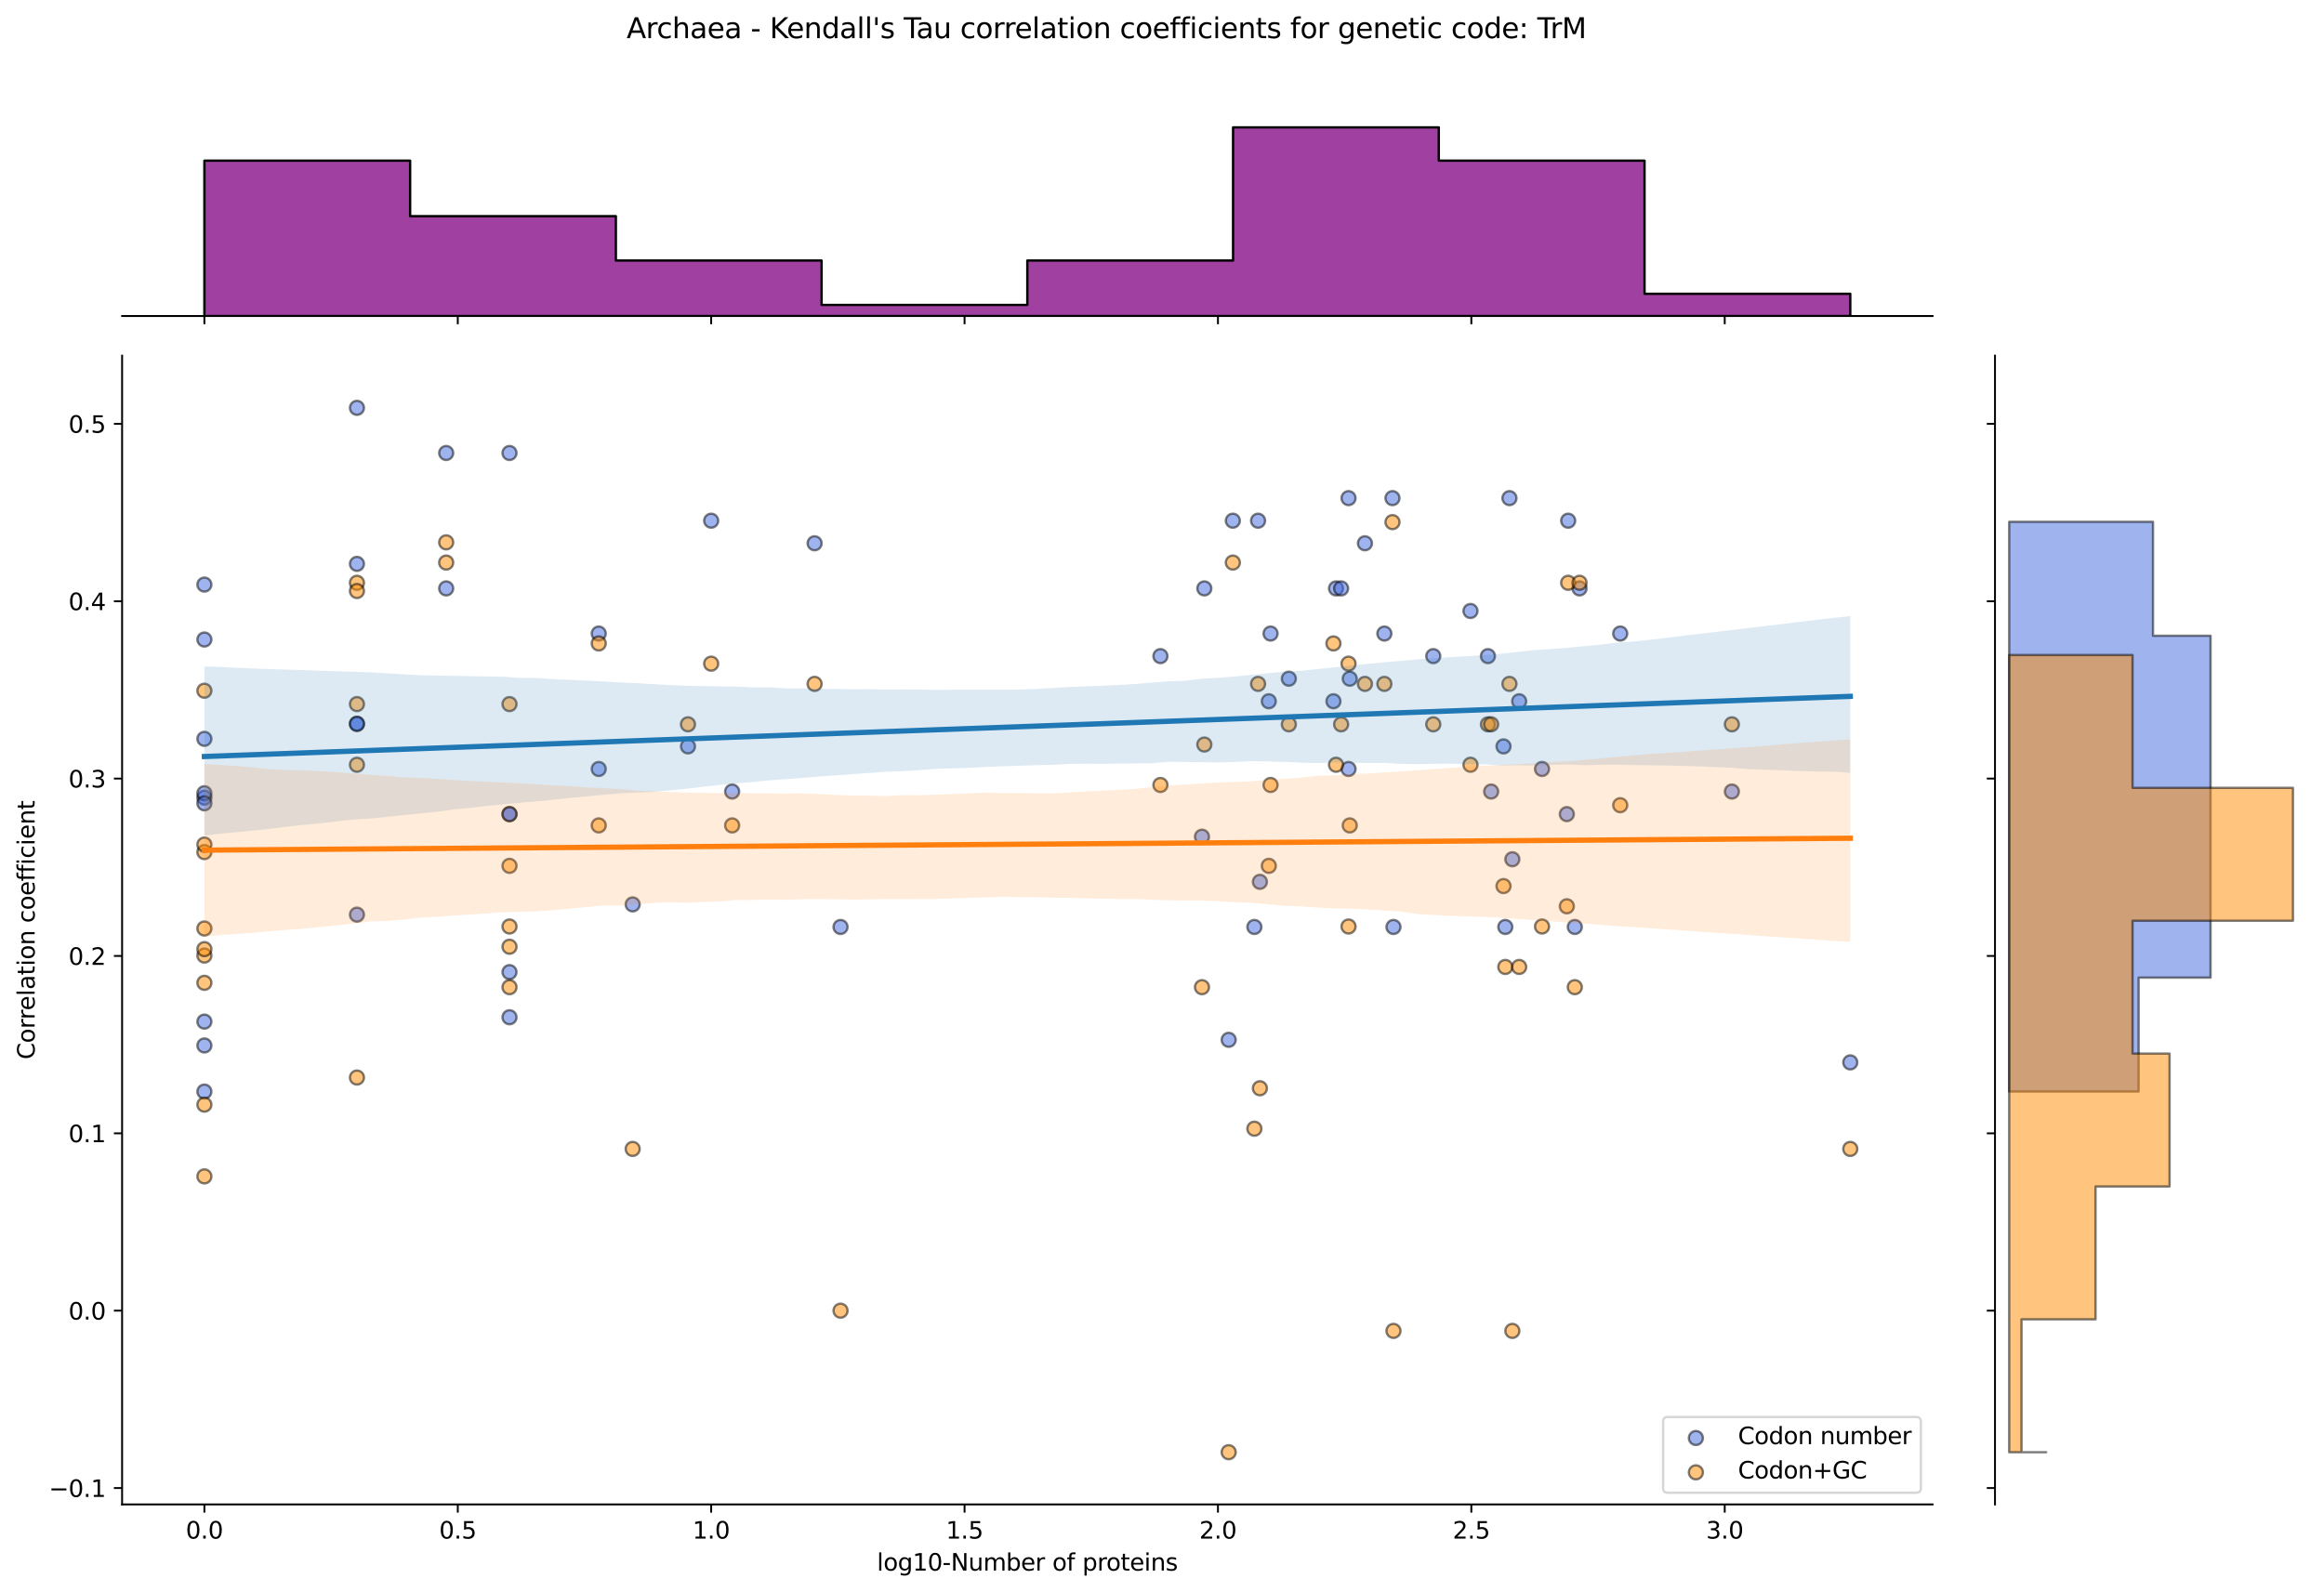 <?xml version="1.0" encoding="utf-8" standalone="no"?>
<!DOCTYPE svg PUBLIC "-//W3C//DTD SVG 1.1//EN"
  "http://www.w3.org/Graphics/SVG/1.1/DTD/svg11.dtd">
<svg xmlns:xlink="http://www.w3.org/1999/xlink" width="992.836pt" height="680.423pt" viewBox="0 0 992.836 680.423" xmlns="http://www.w3.org/2000/svg" version="1.1">
 <defs>
  <style type="text/css">*{stroke-linejoin: round; stroke-linecap: butt}</style>
 </defs>
 <g id="figure_1">
  <g id="patch_1">
   <path d="M 0 680.423 
L 992.836 680.423 
L 992.836 0 
L 0 0 
z
" style="fill: #ffffff"/>
  </g>
  <g id="axes_1">
   <g id="patch_2">
    <path d="M 52.161 642.867 
L 825.612 642.867 
L 825.612 151.966 
L 52.161 151.966 
z
" style="fill: #ffffff"/>
   </g>
   <g id="PathCollection_1">
    <defs>
     <path id="m2e271e7592" d="M 0 3 
C 0.796 3 1.559 2.684 2.121 2.121 
C 2.684 1.559 3 0.796 3 0 
C 3 -0.796 2.684 -1.559 2.121 -2.121 
C 1.559 -2.684 0.796 -3 0 -3 
C -0.796 -3 -1.559 -2.684 -2.121 -2.121 
C -2.684 -1.559 -3 -0.796 -3 0 
C -3 0.796 -2.684 1.559 -2.121 2.121 
C -1.559 2.684 -0.796 3 0 3 
z
" style="stroke: #000000; stroke-opacity: 0.5"/>
    </defs>
    <g clip-path="url(#pab63b5b102)">
     <use xlink:href="#m2e271e7592" x="535.883" y="396.111" style="fill: #4169e1; fill-opacity: 0.5; stroke: #000000; stroke-opacity: 0.5"/>
     <use xlink:href="#m2e271e7592" x="628.205" y="261.083" style="fill: #4169e1; fill-opacity: 0.5; stroke: #000000; stroke-opacity: 0.5"/>
     <use xlink:href="#m2e271e7592" x="495.745" y="280.373" style="fill: #4169e1; fill-opacity: 0.5; stroke: #000000; stroke-opacity: 0.5"/>
     <use xlink:href="#m2e271e7592" x="513.497" y="357.532" style="fill: #4169e1; fill-opacity: 0.5; stroke: #000000; stroke-opacity: 0.5"/>
     <use xlink:href="#m2e271e7592" x="612.308" y="280.373" style="fill: #4169e1; fill-opacity: 0.5; stroke: #000000; stroke-opacity: 0.5"/>
     <use xlink:href="#m2e271e7592" x="255.788" y="328.597" style="fill: #4169e1; fill-opacity: 0.5; stroke: #000000; stroke-opacity: 0.5"/>
     <use xlink:href="#m2e271e7592" x="669.364" y="347.887" style="fill: #4169e1; fill-opacity: 0.5; stroke: #000000; stroke-opacity: 0.5"/>
     <use xlink:href="#m2e271e7592" x="569.658" y="299.662" style="fill: #4169e1; fill-opacity: 0.5; stroke: #000000; stroke-opacity: 0.5"/>
     <use xlink:href="#m2e271e7592" x="217.665" y="193.569" style="fill: #4169e1; fill-opacity: 0.5; stroke: #000000; stroke-opacity: 0.5"/>
     <use xlink:href="#m2e271e7592" x="87.318" y="466.455" style="fill: #4169e1; fill-opacity: 0.5; stroke: #000000; stroke-opacity: 0.5"/>
     <use xlink:href="#m2e271e7592" x="152.491" y="390.843" style="fill: #4169e1; fill-opacity: 0.5; stroke: #000000; stroke-opacity: 0.5"/>
     <use xlink:href="#m2e271e7592" x="669.94" y="222.504" style="fill: #4169e1; fill-opacity: 0.5; stroke: #000000; stroke-opacity: 0.5"/>
     <use xlink:href="#m2e271e7592" x="87.318" y="340.851" style="fill: #4169e1; fill-opacity: 0.5; stroke: #000000; stroke-opacity: 0.5"/>
     <use xlink:href="#m2e271e7592" x="524.908" y="444.335" style="fill: #4169e1; fill-opacity: 0.5; stroke: #000000; stroke-opacity: 0.5"/>
     <use xlink:href="#m2e271e7592" x="270.283" y="386.466" style="fill: #4169e1; fill-opacity: 0.5; stroke: #000000; stroke-opacity: 0.5"/>
     <use xlink:href="#m2e271e7592" x="537.463" y="222.504" style="fill: #4169e1; fill-opacity: 0.5; stroke: #000000; stroke-opacity: 0.5"/>
     <use xlink:href="#m2e271e7592" x="538.243" y="376.821" style="fill: #4169e1; fill-opacity: 0.5; stroke: #000000; stroke-opacity: 0.5"/>
     <use xlink:href="#m2e271e7592" x="591.415" y="270.728" style="fill: #4169e1; fill-opacity: 0.5; stroke: #000000; stroke-opacity: 0.5"/>
     <use xlink:href="#m2e271e7592" x="293.912" y="318.952" style="fill: #4169e1; fill-opacity: 0.5; stroke: #000000; stroke-opacity: 0.5"/>
     <use xlink:href="#m2e271e7592" x="790.455" y="453.98" style="fill: #4169e1; fill-opacity: 0.5; stroke: #000000; stroke-opacity: 0.5"/>
     <use xlink:href="#m2e271e7592" x="190.615" y="251.438" style="fill: #4169e1; fill-opacity: 0.5; stroke: #000000; stroke-opacity: 0.5"/>
     <use xlink:href="#m2e271e7592" x="526.682" y="222.504" style="fill: #4169e1; fill-opacity: 0.5; stroke: #000000; stroke-opacity: 0.5"/>
     <use xlink:href="#m2e271e7592" x="542.051" y="299.662" style="fill: #4169e1; fill-opacity: 0.5; stroke: #000000; stroke-opacity: 0.5"/>
     <use xlink:href="#m2e271e7592" x="643.082" y="396.111" style="fill: #4169e1; fill-opacity: 0.5; stroke: #000000; stroke-opacity: 0.5"/>
     <use xlink:href="#m2e271e7592" x="152.491" y="174.279" style="fill: #4169e1; fill-opacity: 0.5; stroke: #000000; stroke-opacity: 0.5"/>
     <use xlink:href="#m2e271e7592" x="692.177" y="270.728" style="fill: #4169e1; fill-opacity: 0.5; stroke: #000000; stroke-opacity: 0.5"/>
     <use xlink:href="#m2e271e7592" x="649.007" y="299.662" style="fill: #4169e1; fill-opacity: 0.5; stroke: #000000; stroke-opacity: 0.5"/>
     <use xlink:href="#m2e271e7592" x="87.318" y="273.277" style="fill: #4169e1; fill-opacity: 0.5; stroke: #000000; stroke-opacity: 0.5"/>
     <use xlink:href="#m2e271e7592" x="152.491" y="309.307" style="fill: #4169e1; fill-opacity: 0.5; stroke: #000000; stroke-opacity: 0.5"/>
     <use xlink:href="#m2e271e7592" x="514.502" y="251.438" style="fill: #4169e1; fill-opacity: 0.5; stroke: #000000; stroke-opacity: 0.5"/>
     <use xlink:href="#m2e271e7592" x="87.318" y="249.801" style="fill: #4169e1; fill-opacity: 0.5; stroke: #000000; stroke-opacity: 0.5"/>
     <use xlink:href="#m2e271e7592" x="255.788" y="270.728" style="fill: #4169e1; fill-opacity: 0.5; stroke: #000000; stroke-opacity: 0.5"/>
     <use xlink:href="#m2e271e7592" x="570.764" y="251.438" style="fill: #4169e1; fill-opacity: 0.5; stroke: #000000; stroke-opacity: 0.5"/>
     <use xlink:href="#m2e271e7592" x="672.77" y="396.111" style="fill: #4169e1; fill-opacity: 0.5; stroke: #000000; stroke-opacity: 0.5"/>
     <use xlink:href="#m2e271e7592" x="576.626" y="290.018" style="fill: #4169e1; fill-opacity: 0.5; stroke: #000000; stroke-opacity: 0.5"/>
     <use xlink:href="#m2e271e7592" x="674.792" y="251.438" style="fill: #4169e1; fill-opacity: 0.5; stroke: #000000; stroke-opacity: 0.5"/>
     <use xlink:href="#m2e271e7592" x="217.665" y="347.887" style="fill: #4169e1; fill-opacity: 0.5; stroke: #000000; stroke-opacity: 0.5"/>
     <use xlink:href="#m2e271e7592" x="635.662" y="280.373" style="fill: #4169e1; fill-opacity: 0.5; stroke: #000000; stroke-opacity: 0.5"/>
     <use xlink:href="#m2e271e7592" x="576.108" y="212.859" style="fill: #4169e1; fill-opacity: 0.5; stroke: #000000; stroke-opacity: 0.5"/>
     <use xlink:href="#m2e271e7592" x="87.318" y="315.716" style="fill: #4169e1; fill-opacity: 0.5; stroke: #000000; stroke-opacity: 0.5"/>
     <use xlink:href="#m2e271e7592" x="303.819" y="222.504" style="fill: #4169e1; fill-opacity: 0.5; stroke: #000000; stroke-opacity: 0.5"/>
     <use xlink:href="#m2e271e7592" x="739.874" y="338.242" style="fill: #4169e1; fill-opacity: 0.5; stroke: #000000; stroke-opacity: 0.5"/>
     <use xlink:href="#m2e271e7592" x="644.849" y="212.859" style="fill: #4169e1; fill-opacity: 0.5; stroke: #000000; stroke-opacity: 0.5"/>
     <use xlink:href="#m2e271e7592" x="646.091" y="367.176" style="fill: #4169e1; fill-opacity: 0.5; stroke: #000000; stroke-opacity: 0.5"/>
     <use xlink:href="#m2e271e7592" x="217.665" y="347.887" style="fill: #4169e1; fill-opacity: 0.5; stroke: #000000; stroke-opacity: 0.5"/>
     <use xlink:href="#m2e271e7592" x="658.77" y="328.597" style="fill: #4169e1; fill-opacity: 0.5; stroke: #000000; stroke-opacity: 0.5"/>
     <use xlink:href="#m2e271e7592" x="152.491" y="240.952" style="fill: #4169e1; fill-opacity: 0.5; stroke: #000000; stroke-opacity: 0.5"/>
     <use xlink:href="#m2e271e7592" x="312.781" y="338.242" style="fill: #4169e1; fill-opacity: 0.5; stroke: #000000; stroke-opacity: 0.5"/>
     <use xlink:href="#m2e271e7592" x="550.604" y="290.018" style="fill: #4169e1; fill-opacity: 0.5; stroke: #000000; stroke-opacity: 0.5"/>
     <use xlink:href="#m2e271e7592" x="542.794" y="270.728" style="fill: #4169e1; fill-opacity: 0.5; stroke: #000000; stroke-opacity: 0.5"/>
     <use xlink:href="#m2e271e7592" x="583.113" y="232.149" style="fill: #4169e1; fill-opacity: 0.5; stroke: #000000; stroke-opacity: 0.5"/>
     <use xlink:href="#m2e271e7592" x="642.315" y="318.952" style="fill: #4169e1; fill-opacity: 0.5; stroke: #000000; stroke-opacity: 0.5"/>
     <use xlink:href="#m2e271e7592" x="359.086" y="396.111" style="fill: #4169e1; fill-opacity: 0.5; stroke: #000000; stroke-opacity: 0.5"/>
     <use xlink:href="#m2e271e7592" x="217.665" y="434.69" style="fill: #4169e1; fill-opacity: 0.5; stroke: #000000; stroke-opacity: 0.5"/>
     <use xlink:href="#m2e271e7592" x="217.665" y="415.401" style="fill: #4169e1; fill-opacity: 0.5; stroke: #000000; stroke-opacity: 0.5"/>
     <use xlink:href="#m2e271e7592" x="152.491" y="309.307" style="fill: #4169e1; fill-opacity: 0.5; stroke: #000000; stroke-opacity: 0.5"/>
     <use xlink:href="#m2e271e7592" x="595.306" y="396.111" style="fill: #4169e1; fill-opacity: 0.5; stroke: #000000; stroke-opacity: 0.5"/>
     <use xlink:href="#m2e271e7592" x="87.318" y="338.953" style="fill: #4169e1; fill-opacity: 0.5; stroke: #000000; stroke-opacity: 0.5"/>
     <use xlink:href="#m2e271e7592" x="637.031" y="338.242" style="fill: #4169e1; fill-opacity: 0.5; stroke: #000000; stroke-opacity: 0.5"/>
     <use xlink:href="#m2e271e7592" x="348.011" y="232.149" style="fill: #4169e1; fill-opacity: 0.5; stroke: #000000; stroke-opacity: 0.5"/>
     <use xlink:href="#m2e271e7592" x="576.108" y="328.597" style="fill: #4169e1; fill-opacity: 0.5; stroke: #000000; stroke-opacity: 0.5"/>
     <use xlink:href="#m2e271e7592" x="87.318" y="343.273" style="fill: #4169e1; fill-opacity: 0.5; stroke: #000000; stroke-opacity: 0.5"/>
     <use xlink:href="#m2e271e7592" x="190.615" y="193.569" style="fill: #4169e1; fill-opacity: 0.5; stroke: #000000; stroke-opacity: 0.5"/>
     <use xlink:href="#m2e271e7592" x="572.938" y="251.438" style="fill: #4169e1; fill-opacity: 0.5; stroke: #000000; stroke-opacity: 0.5"/>
     <use xlink:href="#m2e271e7592" x="594.882" y="212.859" style="fill: #4169e1; fill-opacity: 0.5; stroke: #000000; stroke-opacity: 0.5"/>
     <use xlink:href="#m2e271e7592" x="87.318" y="446.746" style="fill: #4169e1; fill-opacity: 0.5; stroke: #000000; stroke-opacity: 0.5"/>
     <use xlink:href="#m2e271e7592" x="87.318" y="436.552" style="fill: #4169e1; fill-opacity: 0.5; stroke: #000000; stroke-opacity: 0.5"/>
    </g>
   </g>
   <g id="PathCollection_2">
    <defs>
     <path id="m04748b7bb2" d="M 0 3 
C 0.796 3 1.559 2.684 2.121 2.121 
C 2.684 1.559 3 0.796 3 0 
C 3 -0.796 2.684 -1.559 2.121 -2.121 
C 1.559 -2.684 0.796 -3 0 -3 
C -0.796 -3 -1.559 -2.684 -2.121 -2.121 
C -2.684 -1.559 -3 -0.796 -3 0 
C -3 0.796 -2.684 1.559 -2.121 2.121 
C -1.559 2.684 -0.796 3 0 3 
z
" style="stroke: #000000; stroke-opacity: 0.5"/>
    </defs>
    <g clip-path="url(#pab63b5b102)">
     <use xlink:href="#m04748b7bb2" x="535.883" y="482.314" style="fill: #ff8c00; fill-opacity: 0.5; stroke: #000000; stroke-opacity: 0.5"/>
     <use xlink:href="#m04748b7bb2" x="628.205" y="326.796" style="fill: #ff8c00; fill-opacity: 0.5; stroke: #000000; stroke-opacity: 0.5"/>
     <use xlink:href="#m04748b7bb2" x="495.745" y="335.436" style="fill: #ff8c00; fill-opacity: 0.5; stroke: #000000; stroke-opacity: 0.5"/>
     <use xlink:href="#m04748b7bb2" x="513.497" y="421.835" style="fill: #ff8c00; fill-opacity: 0.5; stroke: #000000; stroke-opacity: 0.5"/>
     <use xlink:href="#m04748b7bb2" x="612.308" y="309.516" style="fill: #ff8c00; fill-opacity: 0.5; stroke: #000000; stroke-opacity: 0.5"/>
     <use xlink:href="#m04748b7bb2" x="255.788" y="352.715" style="fill: #ff8c00; fill-opacity: 0.5; stroke: #000000; stroke-opacity: 0.5"/>
     <use xlink:href="#m04748b7bb2" x="669.364" y="387.275" style="fill: #ff8c00; fill-opacity: 0.5; stroke: #000000; stroke-opacity: 0.5"/>
     <use xlink:href="#m04748b7bb2" x="569.658" y="274.956" style="fill: #ff8c00; fill-opacity: 0.5; stroke: #000000; stroke-opacity: 0.5"/>
     <use xlink:href="#m04748b7bb2" x="217.665" y="300.876" style="fill: #ff8c00; fill-opacity: 0.5; stroke: #000000; stroke-opacity: 0.5"/>
     <use xlink:href="#m04748b7bb2" x="87.318" y="396.76" style="fill: #ff8c00; fill-opacity: 0.5; stroke: #000000; stroke-opacity: 0.5"/>
     <use xlink:href="#m04748b7bb2" x="152.491" y="460.452" style="fill: #ff8c00; fill-opacity: 0.5; stroke: #000000; stroke-opacity: 0.5"/>
     <use xlink:href="#m04748b7bb2" x="669.94" y="249.036" style="fill: #ff8c00; fill-opacity: 0.5; stroke: #000000; stroke-opacity: 0.5"/>
     <use xlink:href="#m04748b7bb2" x="87.318" y="408.325" style="fill: #ff8c00; fill-opacity: 0.5; stroke: #000000; stroke-opacity: 0.5"/>
     <use xlink:href="#m04748b7bb2" x="524.908" y="620.553" style="fill: #ff8c00; fill-opacity: 0.5; stroke: #000000; stroke-opacity: 0.5"/>
     <use xlink:href="#m04748b7bb2" x="270.283" y="490.954" style="fill: #ff8c00; fill-opacity: 0.5; stroke: #000000; stroke-opacity: 0.5"/>
     <use xlink:href="#m04748b7bb2" x="537.463" y="292.236" style="fill: #ff8c00; fill-opacity: 0.5; stroke: #000000; stroke-opacity: 0.5"/>
     <use xlink:href="#m04748b7bb2" x="538.243" y="465.034" style="fill: #ff8c00; fill-opacity: 0.5; stroke: #000000; stroke-opacity: 0.5"/>
     <use xlink:href="#m04748b7bb2" x="591.415" y="292.236" style="fill: #ff8c00; fill-opacity: 0.5; stroke: #000000; stroke-opacity: 0.5"/>
     <use xlink:href="#m04748b7bb2" x="293.912" y="309.516" style="fill: #ff8c00; fill-opacity: 0.5; stroke: #000000; stroke-opacity: 0.5"/>
     <use xlink:href="#m04748b7bb2" x="790.455" y="490.954" style="fill: #ff8c00; fill-opacity: 0.5; stroke: #000000; stroke-opacity: 0.5"/>
     <use xlink:href="#m04748b7bb2" x="190.615" y="231.757" style="fill: #ff8c00; fill-opacity: 0.5; stroke: #000000; stroke-opacity: 0.5"/>
     <use xlink:href="#m04748b7bb2" x="526.682" y="240.396" style="fill: #ff8c00; fill-opacity: 0.5; stroke: #000000; stroke-opacity: 0.5"/>
     <use xlink:href="#m04748b7bb2" x="542.051" y="369.995" style="fill: #ff8c00; fill-opacity: 0.5; stroke: #000000; stroke-opacity: 0.5"/>
     <use xlink:href="#m04748b7bb2" x="643.082" y="413.195" style="fill: #ff8c00; fill-opacity: 0.5; stroke: #000000; stroke-opacity: 0.5"/>
     <use xlink:href="#m04748b7bb2" x="152.491" y="249.036" style="fill: #ff8c00; fill-opacity: 0.5; stroke: #000000; stroke-opacity: 0.5"/>
     <use xlink:href="#m04748b7bb2" x="692.177" y="344.075" style="fill: #ff8c00; fill-opacity: 0.5; stroke: #000000; stroke-opacity: 0.5"/>
     <use xlink:href="#m04748b7bb2" x="649.007" y="413.195" style="fill: #ff8c00; fill-opacity: 0.5; stroke: #000000; stroke-opacity: 0.5"/>
     <use xlink:href="#m04748b7bb2" x="87.318" y="364.122" style="fill: #ff8c00; fill-opacity: 0.5; stroke: #000000; stroke-opacity: 0.5"/>
     <use xlink:href="#m04748b7bb2" x="152.491" y="326.796" style="fill: #ff8c00; fill-opacity: 0.5; stroke: #000000; stroke-opacity: 0.5"/>
     <use xlink:href="#m04748b7bb2" x="514.502" y="318.156" style="fill: #ff8c00; fill-opacity: 0.5; stroke: #000000; stroke-opacity: 0.5"/>
     <use xlink:href="#m04748b7bb2" x="87.318" y="295.158" style="fill: #ff8c00; fill-opacity: 0.5; stroke: #000000; stroke-opacity: 0.5"/>
     <use xlink:href="#m04748b7bb2" x="255.788" y="274.956" style="fill: #ff8c00; fill-opacity: 0.5; stroke: #000000; stroke-opacity: 0.5"/>
     <use xlink:href="#m04748b7bb2" x="570.764" y="326.796" style="fill: #ff8c00; fill-opacity: 0.5; stroke: #000000; stroke-opacity: 0.5"/>
     <use xlink:href="#m04748b7bb2" x="672.77" y="421.835" style="fill: #ff8c00; fill-opacity: 0.5; stroke: #000000; stroke-opacity: 0.5"/>
     <use xlink:href="#m04748b7bb2" x="576.626" y="352.715" style="fill: #ff8c00; fill-opacity: 0.5; stroke: #000000; stroke-opacity: 0.5"/>
     <use xlink:href="#m04748b7bb2" x="674.792" y="249.036" style="fill: #ff8c00; fill-opacity: 0.5; stroke: #000000; stroke-opacity: 0.5"/>
     <use xlink:href="#m04748b7bb2" x="217.665" y="369.995" style="fill: #ff8c00; fill-opacity: 0.5; stroke: #000000; stroke-opacity: 0.5"/>
     <use xlink:href="#m04748b7bb2" x="635.662" y="309.516" style="fill: #ff8c00; fill-opacity: 0.5; stroke: #000000; stroke-opacity: 0.5"/>
     <use xlink:href="#m04748b7bb2" x="576.108" y="283.596" style="fill: #ff8c00; fill-opacity: 0.5; stroke: #000000; stroke-opacity: 0.5"/>
     <use xlink:href="#m04748b7bb2" x="87.318" y="419.979" style="fill: #ff8c00; fill-opacity: 0.5; stroke: #000000; stroke-opacity: 0.5"/>
     <use xlink:href="#m04748b7bb2" x="303.819" y="283.596" style="fill: #ff8c00; fill-opacity: 0.5; stroke: #000000; stroke-opacity: 0.5"/>
     <use xlink:href="#m04748b7bb2" x="739.874" y="309.516" style="fill: #ff8c00; fill-opacity: 0.5; stroke: #000000; stroke-opacity: 0.5"/>
     <use xlink:href="#m04748b7bb2" x="644.849" y="292.236" style="fill: #ff8c00; fill-opacity: 0.5; stroke: #000000; stroke-opacity: 0.5"/>
     <use xlink:href="#m04748b7bb2" x="646.091" y="568.713" style="fill: #ff8c00; fill-opacity: 0.5; stroke: #000000; stroke-opacity: 0.5"/>
     <use xlink:href="#m04748b7bb2" x="217.665" y="395.915" style="fill: #ff8c00; fill-opacity: 0.5; stroke: #000000; stroke-opacity: 0.5"/>
     <use xlink:href="#m04748b7bb2" x="658.77" y="395.915" style="fill: #ff8c00; fill-opacity: 0.5; stroke: #000000; stroke-opacity: 0.5"/>
     <use xlink:href="#m04748b7bb2" x="152.491" y="252.546" style="fill: #ff8c00; fill-opacity: 0.5; stroke: #000000; stroke-opacity: 0.5"/>
     <use xlink:href="#m04748b7bb2" x="312.781" y="352.715" style="fill: #ff8c00; fill-opacity: 0.5; stroke: #000000; stroke-opacity: 0.5"/>
     <use xlink:href="#m04748b7bb2" x="550.604" y="309.516" style="fill: #ff8c00; fill-opacity: 0.5; stroke: #000000; stroke-opacity: 0.5"/>
     <use xlink:href="#m04748b7bb2" x="542.794" y="335.436" style="fill: #ff8c00; fill-opacity: 0.5; stroke: #000000; stroke-opacity: 0.5"/>
     <use xlink:href="#m04748b7bb2" x="583.113" y="292.236" style="fill: #ff8c00; fill-opacity: 0.5; stroke: #000000; stroke-opacity: 0.5"/>
     <use xlink:href="#m04748b7bb2" x="642.315" y="378.635" style="fill: #ff8c00; fill-opacity: 0.5; stroke: #000000; stroke-opacity: 0.5"/>
     <use xlink:href="#m04748b7bb2" x="359.086" y="560.074" style="fill: #ff8c00; fill-opacity: 0.5; stroke: #000000; stroke-opacity: 0.5"/>
     <use xlink:href="#m04748b7bb2" x="217.665" y="421.835" style="fill: #ff8c00; fill-opacity: 0.5; stroke: #000000; stroke-opacity: 0.5"/>
     <use xlink:href="#m04748b7bb2" x="217.665" y="404.555" style="fill: #ff8c00; fill-opacity: 0.5; stroke: #000000; stroke-opacity: 0.5"/>
     <use xlink:href="#m04748b7bb2" x="152.491" y="300.876" style="fill: #ff8c00; fill-opacity: 0.5; stroke: #000000; stroke-opacity: 0.5"/>
     <use xlink:href="#m04748b7bb2" x="595.306" y="568.713" style="fill: #ff8c00; fill-opacity: 0.5; stroke: #000000; stroke-opacity: 0.5"/>
     <use xlink:href="#m04748b7bb2" x="87.318" y="472.037" style="fill: #ff8c00; fill-opacity: 0.5; stroke: #000000; stroke-opacity: 0.5"/>
     <use xlink:href="#m04748b7bb2" x="637.031" y="309.516" style="fill: #ff8c00; fill-opacity: 0.5; stroke: #000000; stroke-opacity: 0.5"/>
     <use xlink:href="#m04748b7bb2" x="348.011" y="292.236" style="fill: #ff8c00; fill-opacity: 0.5; stroke: #000000; stroke-opacity: 0.5"/>
     <use xlink:href="#m04748b7bb2" x="576.108" y="395.915" style="fill: #ff8c00; fill-opacity: 0.5; stroke: #000000; stroke-opacity: 0.5"/>
     <use xlink:href="#m04748b7bb2" x="87.318" y="405.588" style="fill: #ff8c00; fill-opacity: 0.5; stroke: #000000; stroke-opacity: 0.5"/>
     <use xlink:href="#m04748b7bb2" x="190.615" y="240.396" style="fill: #ff8c00; fill-opacity: 0.5; stroke: #000000; stroke-opacity: 0.5"/>
     <use xlink:href="#m04748b7bb2" x="572.938" y="309.516" style="fill: #ff8c00; fill-opacity: 0.5; stroke: #000000; stroke-opacity: 0.5"/>
     <use xlink:href="#m04748b7bb2" x="594.882" y="223.117" style="fill: #ff8c00; fill-opacity: 0.5; stroke: #000000; stroke-opacity: 0.5"/>
     <use xlink:href="#m04748b7bb2" x="87.318" y="502.693" style="fill: #ff8c00; fill-opacity: 0.5; stroke: #000000; stroke-opacity: 0.5"/>
     <use xlink:href="#m04748b7bb2" x="87.318" y="360.901" style="fill: #ff8c00; fill-opacity: 0.5; stroke: #000000; stroke-opacity: 0.5"/>
    </g>
   </g>
   <g id="PolyCollection_1">
    <path d="M 87.318 284.806 
L 87.318 357.029 
L 94.42 356.205 
L 101.523 355.571 
L 108.625 354.858 
L 115.727 354.127 
L 122.83 353.227 
L 129.932 352.471 
L 137.035 351.796 
L 144.137 350.932 
L 151.239 350.175 
L 158.342 349.772 
L 165.444 349.048 
L 172.547 348.324 
L 179.649 347.599 
L 186.751 346.875 
L 193.854 345.855 
L 200.956 345.229 
L 208.058 344.376 
L 215.161 343.68 
L 222.263 343.04 
L 229.366 342.404 
L 236.468 341.765 
L 243.57 340.964 
L 250.673 340.342 
L 257.775 339.619 
L 264.878 338.994 
L 271.98 338.694 
L 279.082 338.388 
L 286.185 337.728 
L 293.287 337.017 
L 300.39 336.186 
L 307.492 335.402 
L 314.594 334.765 
L 321.697 334.131 
L 328.799 333.465 
L 335.902 332.931 
L 343.004 332.368 
L 350.106 331.8 
L 357.209 331.324 
L 364.311 330.788 
L 371.414 330.312 
L 378.516 329.785 
L 385.618 329.51 
L 392.721 329.105 
L 399.823 328.534 
L 406.926 328.329 
L 414.028 328.121 
L 421.13 327.728 
L 428.233 327.474 
L 435.335 327.22 
L 442.437 326.963 
L 449.54 326.834 
L 456.642 326.463 
L 463.745 326.332 
L 470.847 326.401 
L 477.949 326.273 
L 485.052 326.242 
L 492.154 326.15 
L 499.257 325.516 
L 506.359 325.608 
L 513.461 325.692 
L 520.564 325.786 
L 527.666 325.587 
L 534.769 325.236 
L 541.871 325.383 
L 548.973 325.568 
L 556.076 325.893 
L 563.178 326.084 
L 570.281 325.856 
L 577.383 325.905 
L 584.485 326.07 
L 591.588 326.012 
L 598.69 326.421 
L 605.793 326.543 
L 612.895 326.373 
L 619.997 326.309 
L 627.1 326.645 
L 634.202 326.592 
L 641.305 327.115 
L 648.407 327.021 
L 655.509 327.124 
L 662.612 326.897 
L 669.714 326.661 
L 676.816 326.97 
L 683.919 326.83 
L 691.021 326.8 
L 698.124 326.918 
L 705.226 327.028 
L 712.328 327.137 
L 719.431 327.293 
L 726.533 327.503 
L 733.636 327.838 
L 740.738 328.173 
L 747.84 328.737 
L 754.943 328.937 
L 762.045 329.178 
L 769.148 329.509 
L 776.25 329.705 
L 783.352 329.718 
L 790.455 330.245 
L 790.455 263.268 
L 790.455 263.268 
L 783.352 264.006 
L 776.25 264.853 
L 769.148 265.699 
L 762.045 266.549 
L 754.943 267.4 
L 747.84 268.251 
L 740.738 269.102 
L 733.636 269.956 
L 726.533 270.81 
L 719.431 271.597 
L 712.328 272.511 
L 705.226 273.357 
L 698.124 274.102 
L 691.021 274.6 
L 683.919 275.442 
L 676.816 276.133 
L 669.714 276.792 
L 662.612 277.35 
L 655.509 277.8 
L 648.407 278.571 
L 641.305 279.35 
L 634.202 279.896 
L 627.1 280.396 
L 619.997 280.805 
L 612.895 281.208 
L 605.793 281.759 
L 598.69 282.391 
L 591.588 282.979 
L 584.485 283.667 
L 577.383 284.377 
L 570.281 285.158 
L 563.178 285.878 
L 556.076 286.627 
L 548.973 286.98 
L 541.871 287.68 
L 534.769 288.341 
L 527.666 289.071 
L 520.564 289.624 
L 513.461 290.021 
L 506.359 290.894 
L 499.257 291.12 
L 492.154 291.71 
L 485.052 292.27 
L 477.949 292.702 
L 470.847 293.033 
L 463.745 293.281 
L 456.642 293.576 
L 449.54 294.014 
L 442.437 294.428 
L 435.335 294.654 
L 428.233 294.731 
L 421.13 294.726 
L 414.028 294.685 
L 406.926 294.735 
L 399.823 294.821 
L 392.721 294.658 
L 385.618 294.6 
L 378.516 294.666 
L 371.414 294.48 
L 364.311 294.534 
L 357.209 294.43 
L 350.106 294.313 
L 343.004 294.157 
L 335.902 294.185 
L 328.799 293.684 
L 321.697 293.741 
L 314.594 293.39 
L 307.492 293.286 
L 300.39 293.178 
L 293.287 293.045 
L 286.185 292.731 
L 279.082 292.342 
L 271.98 291.918 
L 264.878 291.602 
L 257.775 291.222 
L 250.673 290.842 
L 243.57 290.514 
L 236.468 290.233 
L 229.366 289.711 
L 222.263 289.688 
L 215.161 289.18 
L 208.058 289.059 
L 200.956 288.937 
L 193.854 288.816 
L 186.751 288.695 
L 179.649 288.562 
L 172.547 288.136 
L 165.444 287.709 
L 158.342 287.309 
L 151.239 287.075 
L 144.137 286.84 
L 137.035 286.61 
L 129.932 286.381 
L 122.83 286.153 
L 115.727 285.925 
L 108.625 285.696 
L 101.523 285.381 
L 94.42 285.003 
L 87.318 284.806 
z
" clip-path="url(#pab63b5b102)" style="fill: #1f77b4; fill-opacity: 0.15"/>
   </g>
   <g id="PolyCollection_2">
    <path d="M 87.318 326.445 
L 87.318 400.241 
L 94.42 399.549 
L 101.523 399.038 
L 108.625 398.569 
L 115.727 397.899 
L 122.83 397.327 
L 129.932 396.805 
L 137.035 396.113 
L 144.137 395.427 
L 151.239 394.591 
L 158.342 393.769 
L 165.444 393.54 
L 172.547 392.96 
L 179.649 392.152 
L 186.751 391.745 
L 193.854 391.219 
L 200.956 390.785 
L 208.058 390.315 
L 215.161 389.805 
L 222.263 389.622 
L 229.366 389.434 
L 236.468 388.899 
L 243.57 388.279 
L 250.673 387.578 
L 257.775 386.917 
L 264.878 386.959 
L 271.98 386.403 
L 279.082 385.856 
L 286.185 385.522 
L 293.287 385.76 
L 300.39 385.4 
L 307.492 385.206 
L 314.594 384.614 
L 321.697 384.553 
L 328.799 384.357 
L 335.902 384.495 
L 343.004 384.222 
L 350.106 384.243 
L 357.209 384.266 
L 364.311 384.449 
L 371.414 384.302 
L 378.516 384.196 
L 385.618 384.213 
L 392.721 384.195 
L 399.823 384.14 
L 406.926 383.908 
L 414.028 383.695 
L 421.13 383.467 
L 428.233 383.239 
L 435.335 383.322 
L 442.437 383.383 
L 449.54 383.623 
L 456.642 383.625 
L 463.745 383.851 
L 470.847 384.02 
L 477.949 384.161 
L 485.052 384.169 
L 492.154 384.49 
L 499.257 384.735 
L 506.359 384.768 
L 513.461 384.797 
L 520.564 385.133 
L 527.666 385.521 
L 534.769 385.79 
L 541.871 386.429 
L 548.973 387.056 
L 556.076 387.307 
L 563.178 387.828 
L 570.281 388.222 
L 577.383 388.298 
L 584.485 388.612 
L 591.588 389.127 
L 598.69 389.547 
L 605.793 390.605 
L 612.895 391.009 
L 619.997 391.387 
L 627.1 391.594 
L 634.202 391.772 
L 641.305 392.221 
L 648.407 392.71 
L 655.509 393.2 
L 662.612 393.697 
L 669.714 394.198 
L 676.816 394.694 
L 683.919 395.226 
L 691.021 395.769 
L 698.124 396.157 
L 705.226 396.647 
L 712.328 397.143 
L 719.431 397.635 
L 726.533 398.126 
L 733.636 398.619 
L 740.738 399.116 
L 747.84 399.612 
L 754.943 400.109 
L 762.045 400.604 
L 769.148 401.096 
L 776.25 401.582 
L 783.352 402.068 
L 790.455 402.456 
L 790.455 315.934 
L 790.455 315.934 
L 783.352 316.44 
L 776.25 316.947 
L 769.148 317.461 
L 762.045 317.976 
L 754.943 318.619 
L 747.84 319.205 
L 740.738 319.698 
L 733.636 320.191 
L 726.533 320.684 
L 719.431 321.243 
L 712.328 321.69 
L 705.226 322.164 
L 698.124 322.739 
L 691.021 323.388 
L 683.919 324.038 
L 676.816 324.687 
L 669.714 325.31 
L 662.612 325.66 
L 655.509 326.119 
L 648.407 326.496 
L 641.305 326.873 
L 634.202 327.252 
L 627.1 327.634 
L 619.997 328.123 
L 612.895 328.63 
L 605.793 329.12 
L 598.69 329.644 
L 591.588 330.045 
L 584.485 330.533 
L 577.383 330.726 
L 570.281 331.205 
L 563.178 331.562 
L 556.076 332.257 
L 548.973 332.787 
L 541.871 333.312 
L 534.769 333.831 
L 527.666 334.178 
L 520.564 334.353 
L 513.461 334.817 
L 506.359 335.255 
L 499.257 335.699 
L 492.154 336.357 
L 485.052 337.088 
L 477.949 337.519 
L 470.847 337.889 
L 463.745 338.236 
L 456.642 338.657 
L 449.54 339.07 
L 442.437 338.951 
L 435.335 338.879 
L 428.233 338.911 
L 421.13 338.697 
L 414.028 339.001 
L 406.926 339.322 
L 399.823 339.569 
L 392.721 339.837 
L 385.618 339.756 
L 378.516 340.157 
L 371.414 339.997 
L 364.311 339.98 
L 357.209 339.682 
L 350.106 339.281 
L 343.004 339.027 
L 335.902 339.081 
L 328.799 339.033 
L 321.697 338.959 
L 314.594 338.878 
L 307.492 338.872 
L 300.39 338.817 
L 293.287 338.666 
L 286.185 338.474 
L 279.082 338.149 
L 271.98 337.794 
L 264.878 337.191 
L 257.775 336.762 
L 250.673 336.468 
L 243.57 335.907 
L 236.468 335.583 
L 229.366 335.141 
L 222.263 334.699 
L 215.161 334.376 
L 208.058 334.021 
L 200.956 333.769 
L 193.854 333.297 
L 186.751 332.851 
L 179.649 332.387 
L 172.547 332.129 
L 165.444 331.609 
L 158.342 331.071 
L 151.239 330.536 
L 144.137 329.992 
L 137.035 329.529 
L 129.932 329.148 
L 122.83 329.061 
L 115.727 328.731 
L 108.625 327.967 
L 101.523 327.36 
L 94.42 326.931 
L 87.318 326.445 
z
" clip-path="url(#pab63b5b102)" style="fill: #ff7f0e; fill-opacity: 0.15"/>
   </g>
   <g id="matplotlib.axis_1">
    <g id="xtick_1">
     <g id="line2d_1">
      <defs>
       <path id="m24b205265a" d="M 0 0 
L 0 3.5 
" style="stroke: #000000; stroke-width: 0.8"/>
      </defs>
      <g>
       <use xlink:href="#m24b205265a" x="87.318" y="642.867" style="stroke: #000000; stroke-width: 0.8"/>
      </g>
     </g>
     <g id="text_1">
      <!-- 0.0 -->
      <g transform="translate(79.366 657.465) scale(0.1 -0.1)">
       <defs>
        <path id="DejaVuSans-30" d="M 2034 4250 
Q 1547 4250 1301 3770 
Q 1056 3291 1056 2328 
Q 1056 1369 1301 889 
Q 1547 409 2034 409 
Q 2525 409 2770 889 
Q 3016 1369 3016 2328 
Q 3016 3291 2770 3770 
Q 2525 4250 2034 4250 
z
M 2034 4750 
Q 2819 4750 3233 4129 
Q 3647 3509 3647 2328 
Q 3647 1150 3233 529 
Q 2819 -91 2034 -91 
Q 1250 -91 836 529 
Q 422 1150 422 2328 
Q 422 3509 836 4129 
Q 1250 4750 2034 4750 
z
" transform="scale(0.016)"/>
        <path id="DejaVuSans-2e" d="M 684 794 
L 1344 794 
L 1344 0 
L 684 0 
L 684 794 
z
" transform="scale(0.016)"/>
       </defs>
       <use xlink:href="#DejaVuSans-30"/>
       <use xlink:href="#DejaVuSans-2e" x="63.623"/>
       <use xlink:href="#DejaVuSans-30" x="95.41"/>
      </g>
     </g>
    </g>
    <g id="xtick_2">
     <g id="line2d_2">
      <g>
       <use xlink:href="#m24b205265a" x="195.568" y="642.867" style="stroke: #000000; stroke-width: 0.8"/>
      </g>
     </g>
     <g id="text_2">
      <!-- 0.5 -->
      <g transform="translate(187.617 657.465) scale(0.1 -0.1)">
       <defs>
        <path id="DejaVuSans-35" d="M 691 4666 
L 3169 4666 
L 3169 4134 
L 1269 4134 
L 1269 2991 
Q 1406 3038 1543 3061 
Q 1681 3084 1819 3084 
Q 2600 3084 3056 2656 
Q 3513 2228 3513 1497 
Q 3513 744 3044 326 
Q 2575 -91 1722 -91 
Q 1428 -91 1123 -41 
Q 819 9 494 109 
L 494 744 
Q 775 591 1075 516 
Q 1375 441 1709 441 
Q 2250 441 2565 725 
Q 2881 1009 2881 1497 
Q 2881 1984 2565 2268 
Q 2250 2553 1709 2553 
Q 1456 2553 1204 2497 
Q 953 2441 691 2322 
L 691 4666 
z
" transform="scale(0.016)"/>
       </defs>
       <use xlink:href="#DejaVuSans-30"/>
       <use xlink:href="#DejaVuSans-2e" x="63.623"/>
       <use xlink:href="#DejaVuSans-35" x="95.41"/>
      </g>
     </g>
    </g>
    <g id="xtick_3">
     <g id="line2d_3">
      <g>
       <use xlink:href="#m24b205265a" x="303.819" y="642.867" style="stroke: #000000; stroke-width: 0.8"/>
      </g>
     </g>
     <g id="text_3">
      <!-- 1.0 -->
      <g transform="translate(295.867 657.465) scale(0.1 -0.1)">
       <defs>
        <path id="DejaVuSans-31" d="M 794 531 
L 1825 531 
L 1825 4091 
L 703 3866 
L 703 4441 
L 1819 4666 
L 2450 4666 
L 2450 531 
L 3481 531 
L 3481 0 
L 794 0 
L 794 531 
z
" transform="scale(0.016)"/>
       </defs>
       <use xlink:href="#DejaVuSans-31"/>
       <use xlink:href="#DejaVuSans-2e" x="63.623"/>
       <use xlink:href="#DejaVuSans-30" x="95.41"/>
      </g>
     </g>
    </g>
    <g id="xtick_4">
     <g id="line2d_4">
      <g>
       <use xlink:href="#m24b205265a" x="412.07" y="642.867" style="stroke: #000000; stroke-width: 0.8"/>
      </g>
     </g>
     <g id="text_4">
      <!-- 1.5 -->
      <g transform="translate(404.118 657.465) scale(0.1 -0.1)">
       <use xlink:href="#DejaVuSans-31"/>
       <use xlink:href="#DejaVuSans-2e" x="63.623"/>
       <use xlink:href="#DejaVuSans-35" x="95.41"/>
      </g>
     </g>
    </g>
    <g id="xtick_5">
     <g id="line2d_5">
      <g>
       <use xlink:href="#m24b205265a" x="520.32" y="642.867" style="stroke: #000000; stroke-width: 0.8"/>
      </g>
     </g>
     <g id="text_5">
      <!-- 2.0 -->
      <g transform="translate(512.369 657.465) scale(0.1 -0.1)">
       <defs>
        <path id="DejaVuSans-32" d="M 1228 531 
L 3431 531 
L 3431 0 
L 469 0 
L 469 531 
Q 828 903 1448 1529 
Q 2069 2156 2228 2338 
Q 2531 2678 2651 2914 
Q 2772 3150 2772 3378 
Q 2772 3750 2511 3984 
Q 2250 4219 1831 4219 
Q 1534 4219 1204 4116 
Q 875 4013 500 3803 
L 500 4441 
Q 881 4594 1212 4672 
Q 1544 4750 1819 4750 
Q 2544 4750 2975 4387 
Q 3406 4025 3406 3419 
Q 3406 3131 3298 2873 
Q 3191 2616 2906 2266 
Q 2828 2175 2409 1742 
Q 1991 1309 1228 531 
z
" transform="scale(0.016)"/>
       </defs>
       <use xlink:href="#DejaVuSans-32"/>
       <use xlink:href="#DejaVuSans-2e" x="63.623"/>
       <use xlink:href="#DejaVuSans-30" x="95.41"/>
      </g>
     </g>
    </g>
    <g id="xtick_6">
     <g id="line2d_6">
      <g>
       <use xlink:href="#m24b205265a" x="628.571" y="642.867" style="stroke: #000000; stroke-width: 0.8"/>
      </g>
     </g>
     <g id="text_6">
      <!-- 2.5 -->
      <g transform="translate(620.619 657.465) scale(0.1 -0.1)">
       <use xlink:href="#DejaVuSans-32"/>
       <use xlink:href="#DejaVuSans-2e" x="63.623"/>
       <use xlink:href="#DejaVuSans-35" x="95.41"/>
      </g>
     </g>
    </g>
    <g id="xtick_7">
     <g id="line2d_7">
      <g>
       <use xlink:href="#m24b205265a" x="736.821" y="642.867" style="stroke: #000000; stroke-width: 0.8"/>
      </g>
     </g>
     <g id="text_7">
      <!-- 3.0 -->
      <g transform="translate(728.87 657.465) scale(0.1 -0.1)">
       <defs>
        <path id="DejaVuSans-33" d="M 2597 2516 
Q 3050 2419 3304 2112 
Q 3559 1806 3559 1356 
Q 3559 666 3084 287 
Q 2609 -91 1734 -91 
Q 1441 -91 1130 -33 
Q 819 25 488 141 
L 488 750 
Q 750 597 1062 519 
Q 1375 441 1716 441 
Q 2309 441 2620 675 
Q 2931 909 2931 1356 
Q 2931 1769 2642 2001 
Q 2353 2234 1838 2234 
L 1294 2234 
L 1294 2753 
L 1863 2753 
Q 2328 2753 2575 2939 
Q 2822 3125 2822 3475 
Q 2822 3834 2567 4026 
Q 2313 4219 1838 4219 
Q 1578 4219 1281 4162 
Q 984 4106 628 3988 
L 628 4550 
Q 988 4650 1302 4700 
Q 1616 4750 1894 4750 
Q 2613 4750 3031 4423 
Q 3450 4097 3450 3541 
Q 3450 3153 3228 2886 
Q 3006 2619 2597 2516 
z
" transform="scale(0.016)"/>
       </defs>
       <use xlink:href="#DejaVuSans-33"/>
       <use xlink:href="#DejaVuSans-2e" x="63.623"/>
       <use xlink:href="#DejaVuSans-30" x="95.41"/>
      </g>
     </g>
    </g>
    <g id="text_8">
     <!-- log10-Number of proteins -->
     <g transform="translate(374.638 671.143) scale(0.1 -0.1)">
      <defs>
       <path id="DejaVuSans-6c" d="M 603 4863 
L 1178 4863 
L 1178 0 
L 603 0 
L 603 4863 
z
" transform="scale(0.016)"/>
       <path id="DejaVuSans-6f" d="M 1959 3097 
Q 1497 3097 1228 2736 
Q 959 2375 959 1747 
Q 959 1119 1226 758 
Q 1494 397 1959 397 
Q 2419 397 2687 759 
Q 2956 1122 2956 1747 
Q 2956 2369 2687 2733 
Q 2419 3097 1959 3097 
z
M 1959 3584 
Q 2709 3584 3137 3096 
Q 3566 2609 3566 1747 
Q 3566 888 3137 398 
Q 2709 -91 1959 -91 
Q 1206 -91 779 398 
Q 353 888 353 1747 
Q 353 2609 779 3096 
Q 1206 3584 1959 3584 
z
" transform="scale(0.016)"/>
       <path id="DejaVuSans-67" d="M 2906 1791 
Q 2906 2416 2648 2759 
Q 2391 3103 1925 3103 
Q 1463 3103 1205 2759 
Q 947 2416 947 1791 
Q 947 1169 1205 825 
Q 1463 481 1925 481 
Q 2391 481 2648 825 
Q 2906 1169 2906 1791 
z
M 3481 434 
Q 3481 -459 3084 -895 
Q 2688 -1331 1869 -1331 
Q 1566 -1331 1297 -1286 
Q 1028 -1241 775 -1147 
L 775 -588 
Q 1028 -725 1275 -790 
Q 1522 -856 1778 -856 
Q 2344 -856 2625 -561 
Q 2906 -266 2906 331 
L 2906 616 
Q 2728 306 2450 153 
Q 2172 0 1784 0 
Q 1141 0 747 490 
Q 353 981 353 1791 
Q 353 2603 747 3093 
Q 1141 3584 1784 3584 
Q 2172 3584 2450 3431 
Q 2728 3278 2906 2969 
L 2906 3500 
L 3481 3500 
L 3481 434 
z
" transform="scale(0.016)"/>
       <path id="DejaVuSans-2d" d="M 313 2009 
L 1997 2009 
L 1997 1497 
L 313 1497 
L 313 2009 
z
" transform="scale(0.016)"/>
       <path id="DejaVuSans-4e" d="M 628 4666 
L 1478 4666 
L 3547 763 
L 3547 4666 
L 4159 4666 
L 4159 0 
L 3309 0 
L 1241 3903 
L 1241 0 
L 628 0 
L 628 4666 
z
" transform="scale(0.016)"/>
       <path id="DejaVuSans-75" d="M 544 1381 
L 544 3500 
L 1119 3500 
L 1119 1403 
Q 1119 906 1312 657 
Q 1506 409 1894 409 
Q 2359 409 2629 706 
Q 2900 1003 2900 1516 
L 2900 3500 
L 3475 3500 
L 3475 0 
L 2900 0 
L 2900 538 
Q 2691 219 2414 64 
Q 2138 -91 1772 -91 
Q 1169 -91 856 284 
Q 544 659 544 1381 
z
M 1991 3584 
L 1991 3584 
z
" transform="scale(0.016)"/>
       <path id="DejaVuSans-6d" d="M 3328 2828 
Q 3544 3216 3844 3400 
Q 4144 3584 4550 3584 
Q 5097 3584 5394 3201 
Q 5691 2819 5691 2113 
L 5691 0 
L 5113 0 
L 5113 2094 
Q 5113 2597 4934 2840 
Q 4756 3084 4391 3084 
Q 3944 3084 3684 2787 
Q 3425 2491 3425 1978 
L 3425 0 
L 2847 0 
L 2847 2094 
Q 2847 2600 2669 2842 
Q 2491 3084 2119 3084 
Q 1678 3084 1418 2786 
Q 1159 2488 1159 1978 
L 1159 0 
L 581 0 
L 581 3500 
L 1159 3500 
L 1159 2956 
Q 1356 3278 1631 3431 
Q 1906 3584 2284 3584 
Q 2666 3584 2933 3390 
Q 3200 3197 3328 2828 
z
" transform="scale(0.016)"/>
       <path id="DejaVuSans-62" d="M 3116 1747 
Q 3116 2381 2855 2742 
Q 2594 3103 2138 3103 
Q 1681 3103 1420 2742 
Q 1159 2381 1159 1747 
Q 1159 1113 1420 752 
Q 1681 391 2138 391 
Q 2594 391 2855 752 
Q 3116 1113 3116 1747 
z
M 1159 2969 
Q 1341 3281 1617 3432 
Q 1894 3584 2278 3584 
Q 2916 3584 3314 3078 
Q 3713 2572 3713 1747 
Q 3713 922 3314 415 
Q 2916 -91 2278 -91 
Q 1894 -91 1617 61 
Q 1341 213 1159 525 
L 1159 0 
L 581 0 
L 581 4863 
L 1159 4863 
L 1159 2969 
z
" transform="scale(0.016)"/>
       <path id="DejaVuSans-65" d="M 3597 1894 
L 3597 1613 
L 953 1613 
Q 991 1019 1311 708 
Q 1631 397 2203 397 
Q 2534 397 2845 478 
Q 3156 559 3463 722 
L 3463 178 
Q 3153 47 2828 -22 
Q 2503 -91 2169 -91 
Q 1331 -91 842 396 
Q 353 884 353 1716 
Q 353 2575 817 3079 
Q 1281 3584 2069 3584 
Q 2775 3584 3186 3129 
Q 3597 2675 3597 1894 
z
M 3022 2063 
Q 3016 2534 2758 2815 
Q 2500 3097 2075 3097 
Q 1594 3097 1305 2825 
Q 1016 2553 972 2059 
L 3022 2063 
z
" transform="scale(0.016)"/>
       <path id="DejaVuSans-72" d="M 2631 2963 
Q 2534 3019 2420 3045 
Q 2306 3072 2169 3072 
Q 1681 3072 1420 2755 
Q 1159 2438 1159 1844 
L 1159 0 
L 581 0 
L 581 3500 
L 1159 3500 
L 1159 2956 
Q 1341 3275 1631 3429 
Q 1922 3584 2338 3584 
Q 2397 3584 2469 3576 
Q 2541 3569 2628 3553 
L 2631 2963 
z
" transform="scale(0.016)"/>
       <path id="DejaVuSans-20" transform="scale(0.016)"/>
       <path id="DejaVuSans-66" d="M 2375 4863 
L 2375 4384 
L 1825 4384 
Q 1516 4384 1395 4259 
Q 1275 4134 1275 3809 
L 1275 3500 
L 2222 3500 
L 2222 3053 
L 1275 3053 
L 1275 0 
L 697 0 
L 697 3053 
L 147 3053 
L 147 3500 
L 697 3500 
L 697 3744 
Q 697 4328 969 4595 
Q 1241 4863 1831 4863 
L 2375 4863 
z
" transform="scale(0.016)"/>
       <path id="DejaVuSans-70" d="M 1159 525 
L 1159 -1331 
L 581 -1331 
L 581 3500 
L 1159 3500 
L 1159 2969 
Q 1341 3281 1617 3432 
Q 1894 3584 2278 3584 
Q 2916 3584 3314 3078 
Q 3713 2572 3713 1747 
Q 3713 922 3314 415 
Q 2916 -91 2278 -91 
Q 1894 -91 1617 61 
Q 1341 213 1159 525 
z
M 3116 1747 
Q 3116 2381 2855 2742 
Q 2594 3103 2138 3103 
Q 1681 3103 1420 2742 
Q 1159 2381 1159 1747 
Q 1159 1113 1420 752 
Q 1681 391 2138 391 
Q 2594 391 2855 752 
Q 3116 1113 3116 1747 
z
" transform="scale(0.016)"/>
       <path id="DejaVuSans-74" d="M 1172 4494 
L 1172 3500 
L 2356 3500 
L 2356 3053 
L 1172 3053 
L 1172 1153 
Q 1172 725 1289 603 
Q 1406 481 1766 481 
L 2356 481 
L 2356 0 
L 1766 0 
Q 1100 0 847 248 
Q 594 497 594 1153 
L 594 3053 
L 172 3053 
L 172 3500 
L 594 3500 
L 594 4494 
L 1172 4494 
z
" transform="scale(0.016)"/>
       <path id="DejaVuSans-69" d="M 603 3500 
L 1178 3500 
L 1178 0 
L 603 0 
L 603 3500 
z
M 603 4863 
L 1178 4863 
L 1178 4134 
L 603 4134 
L 603 4863 
z
" transform="scale(0.016)"/>
       <path id="DejaVuSans-6e" d="M 3513 2113 
L 3513 0 
L 2938 0 
L 2938 2094 
Q 2938 2591 2744 2837 
Q 2550 3084 2163 3084 
Q 1697 3084 1428 2787 
Q 1159 2491 1159 1978 
L 1159 0 
L 581 0 
L 581 3500 
L 1159 3500 
L 1159 2956 
Q 1366 3272 1645 3428 
Q 1925 3584 2291 3584 
Q 2894 3584 3203 3211 
Q 3513 2838 3513 2113 
z
" transform="scale(0.016)"/>
       <path id="DejaVuSans-73" d="M 2834 3397 
L 2834 2853 
Q 2591 2978 2328 3040 
Q 2066 3103 1784 3103 
Q 1356 3103 1142 2972 
Q 928 2841 928 2578 
Q 928 2378 1081 2264 
Q 1234 2150 1697 2047 
L 1894 2003 
Q 2506 1872 2764 1633 
Q 3022 1394 3022 966 
Q 3022 478 2636 193 
Q 2250 -91 1575 -91 
Q 1294 -91 989 -36 
Q 684 19 347 128 
L 347 722 
Q 666 556 975 473 
Q 1284 391 1588 391 
Q 1994 391 2212 530 
Q 2431 669 2431 922 
Q 2431 1156 2273 1281 
Q 2116 1406 1581 1522 
L 1381 1569 
Q 847 1681 609 1914 
Q 372 2147 372 2553 
Q 372 3047 722 3315 
Q 1072 3584 1716 3584 
Q 2034 3584 2315 3537 
Q 2597 3491 2834 3397 
z
" transform="scale(0.016)"/>
      </defs>
      <use xlink:href="#DejaVuSans-6c"/>
      <use xlink:href="#DejaVuSans-6f" x="27.783"/>
      <use xlink:href="#DejaVuSans-67" x="88.965"/>
      <use xlink:href="#DejaVuSans-31" x="152.441"/>
      <use xlink:href="#DejaVuSans-30" x="216.064"/>
      <use xlink:href="#DejaVuSans-2d" x="279.688"/>
      <use xlink:href="#DejaVuSans-4e" x="315.771"/>
      <use xlink:href="#DejaVuSans-75" x="390.576"/>
      <use xlink:href="#DejaVuSans-6d" x="453.955"/>
      <use xlink:href="#DejaVuSans-62" x="551.367"/>
      <use xlink:href="#DejaVuSans-65" x="614.844"/>
      <use xlink:href="#DejaVuSans-72" x="676.367"/>
      <use xlink:href="#DejaVuSans-20" x="717.48"/>
      <use xlink:href="#DejaVuSans-6f" x="749.268"/>
      <use xlink:href="#DejaVuSans-66" x="810.449"/>
      <use xlink:href="#DejaVuSans-20" x="845.654"/>
      <use xlink:href="#DejaVuSans-70" x="877.441"/>
      <use xlink:href="#DejaVuSans-72" x="940.918"/>
      <use xlink:href="#DejaVuSans-6f" x="979.781"/>
      <use xlink:href="#DejaVuSans-74" x="1040.963"/>
      <use xlink:href="#DejaVuSans-65" x="1080.172"/>
      <use xlink:href="#DejaVuSans-69" x="1141.695"/>
      <use xlink:href="#DejaVuSans-6e" x="1169.479"/>
      <use xlink:href="#DejaVuSans-73" x="1232.857"/>
     </g>
    </g>
   </g>
   <g id="matplotlib.axis_2">
    <g id="ytick_1">
     <g id="line2d_8">
      <defs>
       <path id="m97f546a7fc" d="M 0 0 
L -3.5 0 
" style="stroke: #000000; stroke-width: 0.8"/>
      </defs>
      <g>
       <use xlink:href="#m97f546a7fc" x="52.161" y="635.864" style="stroke: #000000; stroke-width: 0.8"/>
      </g>
     </g>
     <g id="text_9">
      <!-- −0.1 -->
      <g transform="translate(20.878 639.663) scale(0.1 -0.1)">
       <defs>
        <path id="DejaVuSans-2212" d="M 678 2272 
L 4684 2272 
L 4684 1741 
L 678 1741 
L 678 2272 
z
" transform="scale(0.016)"/>
       </defs>
       <use xlink:href="#DejaVuSans-2212"/>
       <use xlink:href="#DejaVuSans-30" x="83.789"/>
       <use xlink:href="#DejaVuSans-2e" x="147.412"/>
       <use xlink:href="#DejaVuSans-31" x="179.199"/>
      </g>
     </g>
    </g>
    <g id="ytick_2">
     <g id="line2d_9">
      <g>
       <use xlink:href="#m97f546a7fc" x="52.161" y="560.074" style="stroke: #000000; stroke-width: 0.8"/>
      </g>
     </g>
     <g id="text_10">
      <!-- 0.0 -->
      <g transform="translate(29.258 563.873) scale(0.1 -0.1)">
       <use xlink:href="#DejaVuSans-30"/>
       <use xlink:href="#DejaVuSans-2e" x="63.623"/>
       <use xlink:href="#DejaVuSans-30" x="95.41"/>
      </g>
     </g>
    </g>
    <g id="ytick_3">
     <g id="line2d_10">
      <g>
       <use xlink:href="#m97f546a7fc" x="52.161" y="484.283" style="stroke: #000000; stroke-width: 0.8"/>
      </g>
     </g>
     <g id="text_11">
      <!-- 0.1 -->
      <g transform="translate(29.258 488.082) scale(0.1 -0.1)">
       <use xlink:href="#DejaVuSans-30"/>
       <use xlink:href="#DejaVuSans-2e" x="63.623"/>
       <use xlink:href="#DejaVuSans-31" x="95.41"/>
      </g>
     </g>
    </g>
    <g id="ytick_4">
     <g id="line2d_11">
      <g>
       <use xlink:href="#m97f546a7fc" x="52.161" y="408.493" style="stroke: #000000; stroke-width: 0.8"/>
      </g>
     </g>
     <g id="text_12">
      <!-- 0.2 -->
      <g transform="translate(29.258 412.292) scale(0.1 -0.1)">
       <use xlink:href="#DejaVuSans-30"/>
       <use xlink:href="#DejaVuSans-2e" x="63.623"/>
       <use xlink:href="#DejaVuSans-32" x="95.41"/>
      </g>
     </g>
    </g>
    <g id="ytick_5">
     <g id="line2d_12">
      <g>
       <use xlink:href="#m97f546a7fc" x="52.161" y="332.702" style="stroke: #000000; stroke-width: 0.8"/>
      </g>
     </g>
     <g id="text_13">
      <!-- 0.3 -->
      <g transform="translate(29.258 336.502) scale(0.1 -0.1)">
       <use xlink:href="#DejaVuSans-30"/>
       <use xlink:href="#DejaVuSans-2e" x="63.623"/>
       <use xlink:href="#DejaVuSans-33" x="95.41"/>
      </g>
     </g>
    </g>
    <g id="ytick_6">
     <g id="line2d_13">
      <g>
       <use xlink:href="#m97f546a7fc" x="52.161" y="256.912" style="stroke: #000000; stroke-width: 0.8"/>
      </g>
     </g>
     <g id="text_14">
      <!-- 0.4 -->
      <g transform="translate(29.258 260.711) scale(0.1 -0.1)">
       <defs>
        <path id="DejaVuSans-34" d="M 2419 4116 
L 825 1625 
L 2419 1625 
L 2419 4116 
z
M 2253 4666 
L 3047 4666 
L 3047 1625 
L 3713 1625 
L 3713 1100 
L 3047 1100 
L 3047 0 
L 2419 0 
L 2419 1100 
L 313 1100 
L 313 1709 
L 2253 4666 
z
" transform="scale(0.016)"/>
       </defs>
       <use xlink:href="#DejaVuSans-30"/>
       <use xlink:href="#DejaVuSans-2e" x="63.623"/>
       <use xlink:href="#DejaVuSans-34" x="95.41"/>
      </g>
     </g>
    </g>
    <g id="ytick_7">
     <g id="line2d_14">
      <g>
       <use xlink:href="#m97f546a7fc" x="52.161" y="181.122" style="stroke: #000000; stroke-width: 0.8"/>
      </g>
     </g>
     <g id="text_15">
      <!-- 0.5 -->
      <g transform="translate(29.258 184.921) scale(0.1 -0.1)">
       <use xlink:href="#DejaVuSans-30"/>
       <use xlink:href="#DejaVuSans-2e" x="63.623"/>
       <use xlink:href="#DejaVuSans-35" x="95.41"/>
      </g>
     </g>
    </g>
    <g id="text_16">
     <!-- Correlation coefficient -->
     <g transform="translate(14.798 452.712) rotate(-90) scale(0.1 -0.1)">
      <defs>
       <path id="DejaVuSans-43" d="M 4122 4306 
L 4122 3641 
Q 3803 3938 3442 4084 
Q 3081 4231 2675 4231 
Q 1875 4231 1450 3742 
Q 1025 3253 1025 2328 
Q 1025 1406 1450 917 
Q 1875 428 2675 428 
Q 3081 428 3442 575 
Q 3803 722 4122 1019 
L 4122 359 
Q 3791 134 3420 21 
Q 3050 -91 2638 -91 
Q 1578 -91 968 557 
Q 359 1206 359 2328 
Q 359 3453 968 4101 
Q 1578 4750 2638 4750 
Q 3056 4750 3426 4639 
Q 3797 4528 4122 4306 
z
" transform="scale(0.016)"/>
       <path id="DejaVuSans-61" d="M 2194 1759 
Q 1497 1759 1228 1600 
Q 959 1441 959 1056 
Q 959 750 1161 570 
Q 1363 391 1709 391 
Q 2188 391 2477 730 
Q 2766 1069 2766 1631 
L 2766 1759 
L 2194 1759 
z
M 3341 1997 
L 3341 0 
L 2766 0 
L 2766 531 
Q 2569 213 2275 61 
Q 1981 -91 1556 -91 
Q 1019 -91 701 211 
Q 384 513 384 1019 
Q 384 1609 779 1909 
Q 1175 2209 1959 2209 
L 2766 2209 
L 2766 2266 
Q 2766 2663 2505 2880 
Q 2244 3097 1772 3097 
Q 1472 3097 1187 3025 
Q 903 2953 641 2809 
L 641 3341 
Q 956 3463 1253 3523 
Q 1550 3584 1831 3584 
Q 2591 3584 2966 3190 
Q 3341 2797 3341 1997 
z
" transform="scale(0.016)"/>
       <path id="DejaVuSans-63" d="M 3122 3366 
L 3122 2828 
Q 2878 2963 2633 3030 
Q 2388 3097 2138 3097 
Q 1578 3097 1268 2742 
Q 959 2388 959 1747 
Q 959 1106 1268 751 
Q 1578 397 2138 397 
Q 2388 397 2633 464 
Q 2878 531 3122 666 
L 3122 134 
Q 2881 22 2623 -34 
Q 2366 -91 2075 -91 
Q 1284 -91 818 406 
Q 353 903 353 1747 
Q 353 2603 823 3093 
Q 1294 3584 2113 3584 
Q 2378 3584 2631 3529 
Q 2884 3475 3122 3366 
z
" transform="scale(0.016)"/>
      </defs>
      <use xlink:href="#DejaVuSans-43"/>
      <use xlink:href="#DejaVuSans-6f" x="69.824"/>
      <use xlink:href="#DejaVuSans-72" x="131.006"/>
      <use xlink:href="#DejaVuSans-72" x="170.369"/>
      <use xlink:href="#DejaVuSans-65" x="209.232"/>
      <use xlink:href="#DejaVuSans-6c" x="270.756"/>
      <use xlink:href="#DejaVuSans-61" x="298.539"/>
      <use xlink:href="#DejaVuSans-74" x="359.818"/>
      <use xlink:href="#DejaVuSans-69" x="399.027"/>
      <use xlink:href="#DejaVuSans-6f" x="426.811"/>
      <use xlink:href="#DejaVuSans-6e" x="487.992"/>
      <use xlink:href="#DejaVuSans-20" x="551.371"/>
      <use xlink:href="#DejaVuSans-63" x="583.158"/>
      <use xlink:href="#DejaVuSans-6f" x="638.139"/>
      <use xlink:href="#DejaVuSans-65" x="699.32"/>
      <use xlink:href="#DejaVuSans-66" x="760.844"/>
      <use xlink:href="#DejaVuSans-66" x="796.049"/>
      <use xlink:href="#DejaVuSans-69" x="831.254"/>
      <use xlink:href="#DejaVuSans-63" x="859.037"/>
      <use xlink:href="#DejaVuSans-69" x="914.018"/>
      <use xlink:href="#DejaVuSans-65" x="941.801"/>
      <use xlink:href="#DejaVuSans-6e" x="1003.324"/>
      <use xlink:href="#DejaVuSans-74" x="1066.703"/>
     </g>
    </g>
   </g>
   <g id="line2d_15">
    <path d="M 87.318 323.274 
L 94.42 323.015 
L 101.523 322.755 
L 108.625 322.495 
L 115.727 322.236 
L 122.83 321.976 
L 129.932 321.716 
L 137.035 321.457 
L 144.137 321.197 
L 151.239 320.938 
L 158.342 320.678 
L 165.444 320.418 
L 172.547 320.159 
L 179.649 319.899 
L 186.751 319.639 
L 193.854 319.38 
L 200.956 319.12 
L 208.058 318.86 
L 215.161 318.601 
L 222.263 318.341 
L 229.366 318.081 
L 236.468 317.822 
L 243.57 317.562 
L 250.673 317.302 
L 257.775 317.043 
L 264.878 316.783 
L 271.98 316.523 
L 279.082 316.264 
L 286.185 316.004 
L 293.287 315.744 
L 300.39 315.485 
L 307.492 315.225 
L 314.594 314.965 
L 321.697 314.706 
L 328.799 314.446 
L 335.902 314.187 
L 343.004 313.927 
L 350.106 313.667 
L 357.209 313.408 
L 364.311 313.148 
L 371.414 312.888 
L 378.516 312.629 
L 385.618 312.369 
L 392.721 312.109 
L 399.823 311.85 
L 406.926 311.59 
L 414.028 311.33 
L 421.13 311.071 
L 428.233 310.811 
L 435.335 310.551 
L 442.437 310.292 
L 449.54 310.032 
L 456.642 309.772 
L 463.745 309.513 
L 470.847 309.253 
L 477.949 308.993 
L 485.052 308.734 
L 492.154 308.474 
L 499.257 308.214 
L 506.359 307.955 
L 513.461 307.695 
L 520.564 307.436 
L 527.666 307.176 
L 534.769 306.916 
L 541.871 306.657 
L 548.973 306.397 
L 556.076 306.137 
L 563.178 305.878 
L 570.281 305.618 
L 577.383 305.358 
L 584.485 305.099 
L 591.588 304.839 
L 598.69 304.579 
L 605.793 304.32 
L 612.895 304.06 
L 619.997 303.8 
L 627.1 303.541 
L 634.202 303.281 
L 641.305 303.021 
L 648.407 302.762 
L 655.509 302.502 
L 662.612 302.242 
L 669.714 301.983 
L 676.816 301.723 
L 683.919 301.463 
L 691.021 301.204 
L 698.124 300.944 
L 705.226 300.685 
L 712.328 300.425 
L 719.431 300.165 
L 726.533 299.906 
L 733.636 299.646 
L 740.738 299.386 
L 747.84 299.127 
L 754.943 298.867 
L 762.045 298.607 
L 769.148 298.348 
L 776.25 298.088 
L 783.352 297.828 
L 790.455 297.569 
" clip-path="url(#pab63b5b102)" style="fill: none; stroke: #1f77b4; stroke-width: 2.25; stroke-linecap: square"/>
   </g>
   <g id="line2d_16">
    <path d="M 87.318 363.278 
L 94.42 363.227 
L 101.523 363.176 
L 108.625 363.124 
L 115.727 363.073 
L 122.83 363.022 
L 129.932 362.97 
L 137.035 362.919 
L 144.137 362.868 
L 151.239 362.816 
L 158.342 362.765 
L 165.444 362.714 
L 172.547 362.662 
L 179.649 362.611 
L 186.751 362.56 
L 193.854 362.508 
L 200.956 362.457 
L 208.058 362.406 
L 215.161 362.354 
L 222.263 362.303 
L 229.366 362.252 
L 236.468 362.2 
L 243.57 362.149 
L 250.673 362.098 
L 257.775 362.046 
L 264.878 361.995 
L 271.98 361.944 
L 279.082 361.892 
L 286.185 361.841 
L 293.287 361.79 
L 300.39 361.738 
L 307.492 361.687 
L 314.594 361.636 
L 321.697 361.585 
L 328.799 361.533 
L 335.902 361.482 
L 343.004 361.431 
L 350.106 361.379 
L 357.209 361.328 
L 364.311 361.277 
L 371.414 361.225 
L 378.516 361.174 
L 385.618 361.123 
L 392.721 361.071 
L 399.823 361.02 
L 406.926 360.969 
L 414.028 360.917 
L 421.13 360.866 
L 428.233 360.815 
L 435.335 360.763 
L 442.437 360.712 
L 449.54 360.661 
L 456.642 360.609 
L 463.745 360.558 
L 470.847 360.507 
L 477.949 360.455 
L 485.052 360.404 
L 492.154 360.353 
L 499.257 360.301 
L 506.359 360.25 
L 513.461 360.199 
L 520.564 360.147 
L 527.666 360.096 
L 534.769 360.045 
L 541.871 359.993 
L 548.973 359.942 
L 556.076 359.891 
L 563.178 359.839 
L 570.281 359.788 
L 577.383 359.737 
L 584.485 359.685 
L 591.588 359.634 
L 598.69 359.583 
L 605.793 359.531 
L 612.895 359.48 
L 619.997 359.429 
L 627.1 359.377 
L 634.202 359.326 
L 641.305 359.275 
L 648.407 359.223 
L 655.509 359.172 
L 662.612 359.121 
L 669.714 359.069 
L 676.816 359.018 
L 683.919 358.967 
L 691.021 358.915 
L 698.124 358.864 
L 705.226 358.813 
L 712.328 358.762 
L 719.431 358.71 
L 726.533 358.659 
L 733.636 358.608 
L 740.738 358.556 
L 747.84 358.505 
L 754.943 358.454 
L 762.045 358.402 
L 769.148 358.351 
L 776.25 358.3 
L 783.352 358.248 
L 790.455 358.197 
" clip-path="url(#pab63b5b102)" style="fill: none; stroke: #ff7f0e; stroke-width: 2.25; stroke-linecap: square"/>
   </g>
   <g id="patch_3">
    <path d="M 52.161 642.867 
L 52.161 151.966 
" style="fill: none; stroke: #000000; stroke-width: 0.8; stroke-linejoin: miter; stroke-linecap: square"/>
   </g>
   <g id="patch_4">
    <path d="M 52.161 642.867 
L 825.612 642.867 
" style="fill: none; stroke: #000000; stroke-width: 0.8; stroke-linejoin: miter; stroke-linecap: square"/>
   </g>
   <g id="legend_1">
    <g id="patch_5">
     <path d="M 712.499 637.867 
L 818.612 637.867 
Q 820.612 637.867 820.612 635.867 
L 820.612 607.51 
Q 820.612 605.51 818.612 605.51 
L 712.499 605.51 
Q 710.499 605.51 710.499 607.51 
L 710.499 635.867 
Q 710.499 637.867 712.499 637.867 
z
" style="fill: #ffffff; opacity: 0.8; stroke: #cccccc; stroke-linejoin: miter"/>
    </g>
    <g id="PathCollection_3">
     <g>
      <use xlink:href="#m2e271e7592" x="724.499" y="614.484" style="fill: #4169e1; fill-opacity: 0.5; stroke: #000000; stroke-opacity: 0.5"/>
     </g>
    </g>
    <g id="text_17">
     <!-- Codon number -->
     <g transform="translate(742.499 617.109) scale(0.1 -0.1)">
      <defs>
       <path id="DejaVuSans-64" d="M 2906 2969 
L 2906 4863 
L 3481 4863 
L 3481 0 
L 2906 0 
L 2906 525 
Q 2725 213 2448 61 
Q 2172 -91 1784 -91 
Q 1150 -91 751 415 
Q 353 922 353 1747 
Q 353 2572 751 3078 
Q 1150 3584 1784 3584 
Q 2172 3584 2448 3432 
Q 2725 3281 2906 2969 
z
M 947 1747 
Q 947 1113 1208 752 
Q 1469 391 1925 391 
Q 2381 391 2643 752 
Q 2906 1113 2906 1747 
Q 2906 2381 2643 2742 
Q 2381 3103 1925 3103 
Q 1469 3103 1208 2742 
Q 947 2381 947 1747 
z
" transform="scale(0.016)"/>
      </defs>
      <use xlink:href="#DejaVuSans-43"/>
      <use xlink:href="#DejaVuSans-6f" x="69.824"/>
      <use xlink:href="#DejaVuSans-64" x="131.006"/>
      <use xlink:href="#DejaVuSans-6f" x="194.482"/>
      <use xlink:href="#DejaVuSans-6e" x="255.664"/>
      <use xlink:href="#DejaVuSans-20" x="319.043"/>
      <use xlink:href="#DejaVuSans-6e" x="350.83"/>
      <use xlink:href="#DejaVuSans-75" x="414.209"/>
      <use xlink:href="#DejaVuSans-6d" x="477.588"/>
      <use xlink:href="#DejaVuSans-62" x="575"/>
      <use xlink:href="#DejaVuSans-65" x="638.477"/>
      <use xlink:href="#DejaVuSans-72" x="700"/>
     </g>
    </g>
    <g id="PathCollection_4">
     <g>
      <use xlink:href="#m04748b7bb2" x="724.499" y="629.162" style="fill: #ff8c00; fill-opacity: 0.5; stroke: #000000; stroke-opacity: 0.5"/>
     </g>
    </g>
    <g id="text_18">
     <!-- Codon+GC -->
     <g transform="translate(742.499 631.787) scale(0.1 -0.1)">
      <defs>
       <path id="DejaVuSans-2b" d="M 2944 4013 
L 2944 2272 
L 4684 2272 
L 4684 1741 
L 2944 1741 
L 2944 0 
L 2419 0 
L 2419 1741 
L 678 1741 
L 678 2272 
L 2419 2272 
L 2419 4013 
L 2944 4013 
z
" transform="scale(0.016)"/>
       <path id="DejaVuSans-47" d="M 3809 666 
L 3809 1919 
L 2778 1919 
L 2778 2438 
L 4434 2438 
L 4434 434 
Q 4069 175 3628 42 
Q 3188 -91 2688 -91 
Q 1594 -91 976 548 
Q 359 1188 359 2328 
Q 359 3472 976 4111 
Q 1594 4750 2688 4750 
Q 3144 4750 3555 4637 
Q 3966 4525 4313 4306 
L 4313 3634 
Q 3963 3931 3569 4081 
Q 3175 4231 2741 4231 
Q 1884 4231 1454 3753 
Q 1025 3275 1025 2328 
Q 1025 1384 1454 906 
Q 1884 428 2741 428 
Q 3075 428 3337 486 
Q 3600 544 3809 666 
z
" transform="scale(0.016)"/>
      </defs>
      <use xlink:href="#DejaVuSans-43"/>
      <use xlink:href="#DejaVuSans-6f" x="69.824"/>
      <use xlink:href="#DejaVuSans-64" x="131.006"/>
      <use xlink:href="#DejaVuSans-6f" x="194.482"/>
      <use xlink:href="#DejaVuSans-6e" x="255.664"/>
      <use xlink:href="#DejaVuSans-2b" x="319.043"/>
      <use xlink:href="#DejaVuSans-47" x="402.832"/>
      <use xlink:href="#DejaVuSans-43" x="480.322"/>
     </g>
    </g>
   </g>
  </g>
  <g id="axes_2">
   <g id="patch_6">
    <path d="M 52.161 135.038 
L 825.612 135.038 
L 825.612 50.4 
L 52.161 50.4 
z
" style="fill: #ffffff"/>
   </g>
   <g id="PolyCollection_3">
    <defs>
     <path id="m776e44d605" d="M 87.318 -611.768 
L 87.318 -545.385 
L 175.21 -545.385 
L 175.21 -545.385 
L 263.102 -545.385 
L 263.102 -545.385 
L 350.994 -545.385 
L 350.994 -545.385 
L 438.886 -545.385 
L 438.886 -545.385 
L 526.778 -545.385 
L 526.778 -545.385 
L 614.671 -545.385 
L 614.671 -545.385 
L 702.563 -545.385 
L 702.563 -545.385 
L 790.455 -545.385 
L 790.455 -545.385 
L 790.455 -554.868 
L 790.455 -554.868 
L 790.455 -554.868 
L 702.563 -554.868 
L 702.563 -611.768 
L 614.671 -611.768 
L 614.671 -625.993 
L 526.778 -625.993 
L 526.778 -569.093 
L 438.886 -569.093 
L 438.886 -550.126 
L 350.994 -550.126 
L 350.994 -569.093 
L 263.102 -569.093 
L 263.102 -588.059 
L 175.21 -588.059 
L 175.21 -611.768 
L 87.318 -611.768 
z
" style="stroke: #000000"/>
    </defs>
    <g clip-path="url(#p04dc033708)">
     <use xlink:href="#m776e44d605" x="0" y="680.423" style="fill: #800080; fill-opacity: 0.75; stroke: #000000"/>
    </g>
   </g>
   <g id="matplotlib.axis_3">
    <g id="xtick_8">
     <g id="line2d_17">
      <g>
       <use xlink:href="#m24b205265a" x="87.318" y="135.038" style="stroke: #000000; stroke-width: 0.8"/>
      </g>
     </g>
    </g>
    <g id="xtick_9">
     <g id="line2d_18">
      <g>
       <use xlink:href="#m24b205265a" x="195.568" y="135.038" style="stroke: #000000; stroke-width: 0.8"/>
      </g>
     </g>
    </g>
    <g id="xtick_10">
     <g id="line2d_19">
      <g>
       <use xlink:href="#m24b205265a" x="303.819" y="135.038" style="stroke: #000000; stroke-width: 0.8"/>
      </g>
     </g>
    </g>
    <g id="xtick_11">
     <g id="line2d_20">
      <g>
       <use xlink:href="#m24b205265a" x="412.07" y="135.038" style="stroke: #000000; stroke-width: 0.8"/>
      </g>
     </g>
    </g>
    <g id="xtick_12">
     <g id="line2d_21">
      <g>
       <use xlink:href="#m24b205265a" x="520.32" y="135.038" style="stroke: #000000; stroke-width: 0.8"/>
      </g>
     </g>
    </g>
    <g id="xtick_13">
     <g id="line2d_22">
      <g>
       <use xlink:href="#m24b205265a" x="628.571" y="135.038" style="stroke: #000000; stroke-width: 0.8"/>
      </g>
     </g>
    </g>
    <g id="xtick_14">
     <g id="line2d_23">
      <g>
       <use xlink:href="#m24b205265a" x="736.821" y="135.038" style="stroke: #000000; stroke-width: 0.8"/>
      </g>
     </g>
    </g>
   </g>
   <g id="matplotlib.axis_4">
    <g id="ytick_8"/>
    <g id="ytick_9"/>
    <g id="ytick_10"/>
    <g id="ytick_11"/>
   </g>
   <g id="patch_7">
    <path d="M 52.161 135.038 
L 825.612 135.038 
" style="fill: none; stroke: #000000; stroke-width: 0.8; stroke-linejoin: miter; stroke-linecap: square"/>
   </g>
  </g>
  <g id="axes_3">
   <g id="patch_8">
    <path d="M 852.282 642.867 
L 985.636 642.867 
L 985.636 151.966 
L 852.282 151.966 
z
" style="fill: #ffffff"/>
   </g>
   <g id="PolyCollection_4">
    <defs>
     <path id="m3731fdc76e" d="M 895.217 -213.968 
L 858.344 -213.968 
L 858.344 -213.968 
L 858.344 -262.664 
L 858.344 -262.664 
L 858.344 -311.36 
L 858.344 -311.36 
L 858.344 -360.056 
L 858.344 -360.056 
L 858.344 -408.752 
L 858.344 -408.752 
L 858.344 -457.448 
L 919.799 -457.448 
L 919.799 -457.448 
L 919.799 -408.752 
L 944.382 -408.752 
L 944.382 -360.056 
L 944.382 -360.056 
L 944.382 -311.36 
L 944.382 -311.36 
L 944.382 -262.664 
L 913.654 -262.664 
L 913.654 -213.968 
L 895.217 -213.968 
z
" style="stroke: #000000; stroke-opacity: 0.5"/>
    </defs>
    <g clip-path="url(#p4974e36be0)">
     <use xlink:href="#m3731fdc76e" x="0" y="680.423" style="fill: #4169e1; fill-opacity: 0.5; stroke: #000000; stroke-opacity: 0.5"/>
    </g>
   </g>
   <g id="PolyCollection_5">
    <defs>
     <path id="m18c5636548" d="M 874.157 -59.87 
L 858.344 -59.87 
L 858.344 -59.87 
L 858.344 -116.647 
L 858.344 -116.647 
L 858.344 -173.423 
L 858.344 -173.423 
L 858.344 -230.2 
L 858.344 -230.2 
L 858.344 -286.976 
L 858.344 -286.976 
L 858.344 -343.753 
L 858.344 -343.753 
L 858.344 -400.53 
L 911.053 -400.53 
L 911.053 -400.53 
L 911.053 -343.753 
L 979.574 -343.753 
L 979.574 -286.976 
L 911.053 -286.976 
L 911.053 -230.2 
L 926.865 -230.2 
L 926.865 -173.423 
L 895.24 -173.423 
L 895.24 -116.647 
L 863.615 -116.647 
L 863.615 -59.87 
L 874.157 -59.87 
z
" style="stroke: #000000; stroke-opacity: 0.5"/>
    </defs>
    <g clip-path="url(#p4974e36be0)">
     <use xlink:href="#m18c5636548" x="0" y="680.423" style="fill: #ff8c00; fill-opacity: 0.5; stroke: #000000; stroke-opacity: 0.5"/>
    </g>
   </g>
   <g id="matplotlib.axis_5">
    <g id="xtick_15"/>
    <g id="xtick_16"/>
    <g id="xtick_17"/>
   </g>
   <g id="matplotlib.axis_6">
    <g id="ytick_12">
     <g id="line2d_24">
      <g>
       <use xlink:href="#m97f546a7fc" x="852.282" y="635.864" style="stroke: #000000; stroke-width: 0.8"/>
      </g>
     </g>
    </g>
    <g id="ytick_13">
     <g id="line2d_25">
      <g>
       <use xlink:href="#m97f546a7fc" x="852.282" y="560.074" style="stroke: #000000; stroke-width: 0.8"/>
      </g>
     </g>
    </g>
    <g id="ytick_14">
     <g id="line2d_26">
      <g>
       <use xlink:href="#m97f546a7fc" x="852.282" y="484.283" style="stroke: #000000; stroke-width: 0.8"/>
      </g>
     </g>
    </g>
    <g id="ytick_15">
     <g id="line2d_27">
      <g>
       <use xlink:href="#m97f546a7fc" x="852.282" y="408.493" style="stroke: #000000; stroke-width: 0.8"/>
      </g>
     </g>
    </g>
    <g id="ytick_16">
     <g id="line2d_28">
      <g>
       <use xlink:href="#m97f546a7fc" x="852.282" y="332.702" style="stroke: #000000; stroke-width: 0.8"/>
      </g>
     </g>
    </g>
    <g id="ytick_17">
     <g id="line2d_29">
      <g>
       <use xlink:href="#m97f546a7fc" x="852.282" y="256.912" style="stroke: #000000; stroke-width: 0.8"/>
      </g>
     </g>
    </g>
    <g id="ytick_18">
     <g id="line2d_30">
      <g>
       <use xlink:href="#m97f546a7fc" x="852.282" y="181.122" style="stroke: #000000; stroke-width: 0.8"/>
      </g>
     </g>
    </g>
   </g>
   <g id="patch_9">
    <path d="M 852.282 642.867 
L 852.282 151.966 
" style="fill: none; stroke: #000000; stroke-width: 0.8; stroke-linejoin: miter; stroke-linecap: square"/>
   </g>
  </g>
  <g id="text_19">
   <!-- Archaea - Kendall's Tau correlation coefficients for genetic code: TrM -->
   <g transform="translate(267.686 16.318) scale(0.12 -0.12)">
    <defs>
     <path id="DejaVuSans-41" d="M 2188 4044 
L 1331 1722 
L 3047 1722 
L 2188 4044 
z
M 1831 4666 
L 2547 4666 
L 4325 0 
L 3669 0 
L 3244 1197 
L 1141 1197 
L 716 0 
L 50 0 
L 1831 4666 
z
" transform="scale(0.016)"/>
     <path id="DejaVuSans-68" d="M 3513 2113 
L 3513 0 
L 2938 0 
L 2938 2094 
Q 2938 2591 2744 2837 
Q 2550 3084 2163 3084 
Q 1697 3084 1428 2787 
Q 1159 2491 1159 1978 
L 1159 0 
L 581 0 
L 581 4863 
L 1159 4863 
L 1159 2956 
Q 1366 3272 1645 3428 
Q 1925 3584 2291 3584 
Q 2894 3584 3203 3211 
Q 3513 2838 3513 2113 
z
" transform="scale(0.016)"/>
     <path id="DejaVuSans-4b" d="M 628 4666 
L 1259 4666 
L 1259 2694 
L 3353 4666 
L 4166 4666 
L 1850 2491 
L 4331 0 
L 3500 0 
L 1259 2247 
L 1259 0 
L 628 0 
L 628 4666 
z
" transform="scale(0.016)"/>
     <path id="DejaVuSans-27" d="M 1147 4666 
L 1147 2931 
L 616 2931 
L 616 4666 
L 1147 4666 
z
" transform="scale(0.016)"/>
     <path id="DejaVuSans-54" d="M -19 4666 
L 3928 4666 
L 3928 4134 
L 2272 4134 
L 2272 0 
L 1638 0 
L 1638 4134 
L -19 4134 
L -19 4666 
z
" transform="scale(0.016)"/>
     <path id="DejaVuSans-3a" d="M 750 794 
L 1409 794 
L 1409 0 
L 750 0 
L 750 794 
z
M 750 3309 
L 1409 3309 
L 1409 2516 
L 750 2516 
L 750 3309 
z
" transform="scale(0.016)"/>
     <path id="DejaVuSans-4d" d="M 628 4666 
L 1569 4666 
L 2759 1491 
L 3956 4666 
L 4897 4666 
L 4897 0 
L 4281 0 
L 4281 4097 
L 3078 897 
L 2444 897 
L 1241 4097 
L 1241 0 
L 628 0 
L 628 4666 
z
" transform="scale(0.016)"/>
    </defs>
    <use xlink:href="#DejaVuSans-41"/>
    <use xlink:href="#DejaVuSans-72" x="68.408"/>
    <use xlink:href="#DejaVuSans-63" x="107.271"/>
    <use xlink:href="#DejaVuSans-68" x="162.252"/>
    <use xlink:href="#DejaVuSans-61" x="225.631"/>
    <use xlink:href="#DejaVuSans-65" x="286.91"/>
    <use xlink:href="#DejaVuSans-61" x="348.434"/>
    <use xlink:href="#DejaVuSans-20" x="409.713"/>
    <use xlink:href="#DejaVuSans-2d" x="441.5"/>
    <use xlink:href="#DejaVuSans-20" x="477.584"/>
    <use xlink:href="#DejaVuSans-4b" x="509.371"/>
    <use xlink:href="#DejaVuSans-65" x="569.947"/>
    <use xlink:href="#DejaVuSans-6e" x="631.471"/>
    <use xlink:href="#DejaVuSans-64" x="694.85"/>
    <use xlink:href="#DejaVuSans-61" x="758.326"/>
    <use xlink:href="#DejaVuSans-6c" x="819.605"/>
    <use xlink:href="#DejaVuSans-6c" x="847.389"/>
    <use xlink:href="#DejaVuSans-27" x="875.172"/>
    <use xlink:href="#DejaVuSans-73" x="902.662"/>
    <use xlink:href="#DejaVuSans-20" x="954.762"/>
    <use xlink:href="#DejaVuSans-54" x="986.549"/>
    <use xlink:href="#DejaVuSans-61" x="1031.133"/>
    <use xlink:href="#DejaVuSans-75" x="1092.412"/>
    <use xlink:href="#DejaVuSans-20" x="1155.791"/>
    <use xlink:href="#DejaVuSans-63" x="1187.578"/>
    <use xlink:href="#DejaVuSans-6f" x="1242.559"/>
    <use xlink:href="#DejaVuSans-72" x="1303.74"/>
    <use xlink:href="#DejaVuSans-72" x="1343.104"/>
    <use xlink:href="#DejaVuSans-65" x="1381.967"/>
    <use xlink:href="#DejaVuSans-6c" x="1443.49"/>
    <use xlink:href="#DejaVuSans-61" x="1471.273"/>
    <use xlink:href="#DejaVuSans-74" x="1532.553"/>
    <use xlink:href="#DejaVuSans-69" x="1571.762"/>
    <use xlink:href="#DejaVuSans-6f" x="1599.545"/>
    <use xlink:href="#DejaVuSans-6e" x="1660.727"/>
    <use xlink:href="#DejaVuSans-20" x="1724.105"/>
    <use xlink:href="#DejaVuSans-63" x="1755.893"/>
    <use xlink:href="#DejaVuSans-6f" x="1810.873"/>
    <use xlink:href="#DejaVuSans-65" x="1872.055"/>
    <use xlink:href="#DejaVuSans-66" x="1933.578"/>
    <use xlink:href="#DejaVuSans-66" x="1968.783"/>
    <use xlink:href="#DejaVuSans-69" x="2003.988"/>
    <use xlink:href="#DejaVuSans-63" x="2031.771"/>
    <use xlink:href="#DejaVuSans-69" x="2086.752"/>
    <use xlink:href="#DejaVuSans-65" x="2114.535"/>
    <use xlink:href="#DejaVuSans-6e" x="2176.059"/>
    <use xlink:href="#DejaVuSans-74" x="2239.438"/>
    <use xlink:href="#DejaVuSans-73" x="2278.646"/>
    <use xlink:href="#DejaVuSans-20" x="2330.746"/>
    <use xlink:href="#DejaVuSans-66" x="2362.533"/>
    <use xlink:href="#DejaVuSans-6f" x="2397.738"/>
    <use xlink:href="#DejaVuSans-72" x="2458.92"/>
    <use xlink:href="#DejaVuSans-20" x="2500.033"/>
    <use xlink:href="#DejaVuSans-67" x="2531.82"/>
    <use xlink:href="#DejaVuSans-65" x="2595.297"/>
    <use xlink:href="#DejaVuSans-6e" x="2656.82"/>
    <use xlink:href="#DejaVuSans-65" x="2720.199"/>
    <use xlink:href="#DejaVuSans-74" x="2781.723"/>
    <use xlink:href="#DejaVuSans-69" x="2820.932"/>
    <use xlink:href="#DejaVuSans-63" x="2848.715"/>
    <use xlink:href="#DejaVuSans-20" x="2903.695"/>
    <use xlink:href="#DejaVuSans-63" x="2935.482"/>
    <use xlink:href="#DejaVuSans-6f" x="2990.463"/>
    <use xlink:href="#DejaVuSans-64" x="3051.645"/>
    <use xlink:href="#DejaVuSans-65" x="3115.121"/>
    <use xlink:href="#DejaVuSans-3a" x="3176.645"/>
    <use xlink:href="#DejaVuSans-20" x="3210.336"/>
    <use xlink:href="#DejaVuSans-54" x="3242.123"/>
    <use xlink:href="#DejaVuSans-72" x="3288.457"/>
    <use xlink:href="#DejaVuSans-4d" x="3329.57"/>
   </g>
  </g>
 </g>
 <defs>
  <clipPath id="pab63b5b102">
   <rect x="52.161" y="151.966" width="773.451" height="490.901"/>
  </clipPath>
  <clipPath id="p04dc033708">
   <rect x="52.161" y="50.4" width="773.451" height="84.638"/>
  </clipPath>
  <clipPath id="p4974e36be0">
   <rect x="852.282" y="151.966" width="133.354" height="490.901"/>
  </clipPath>
 </defs>
</svg>
